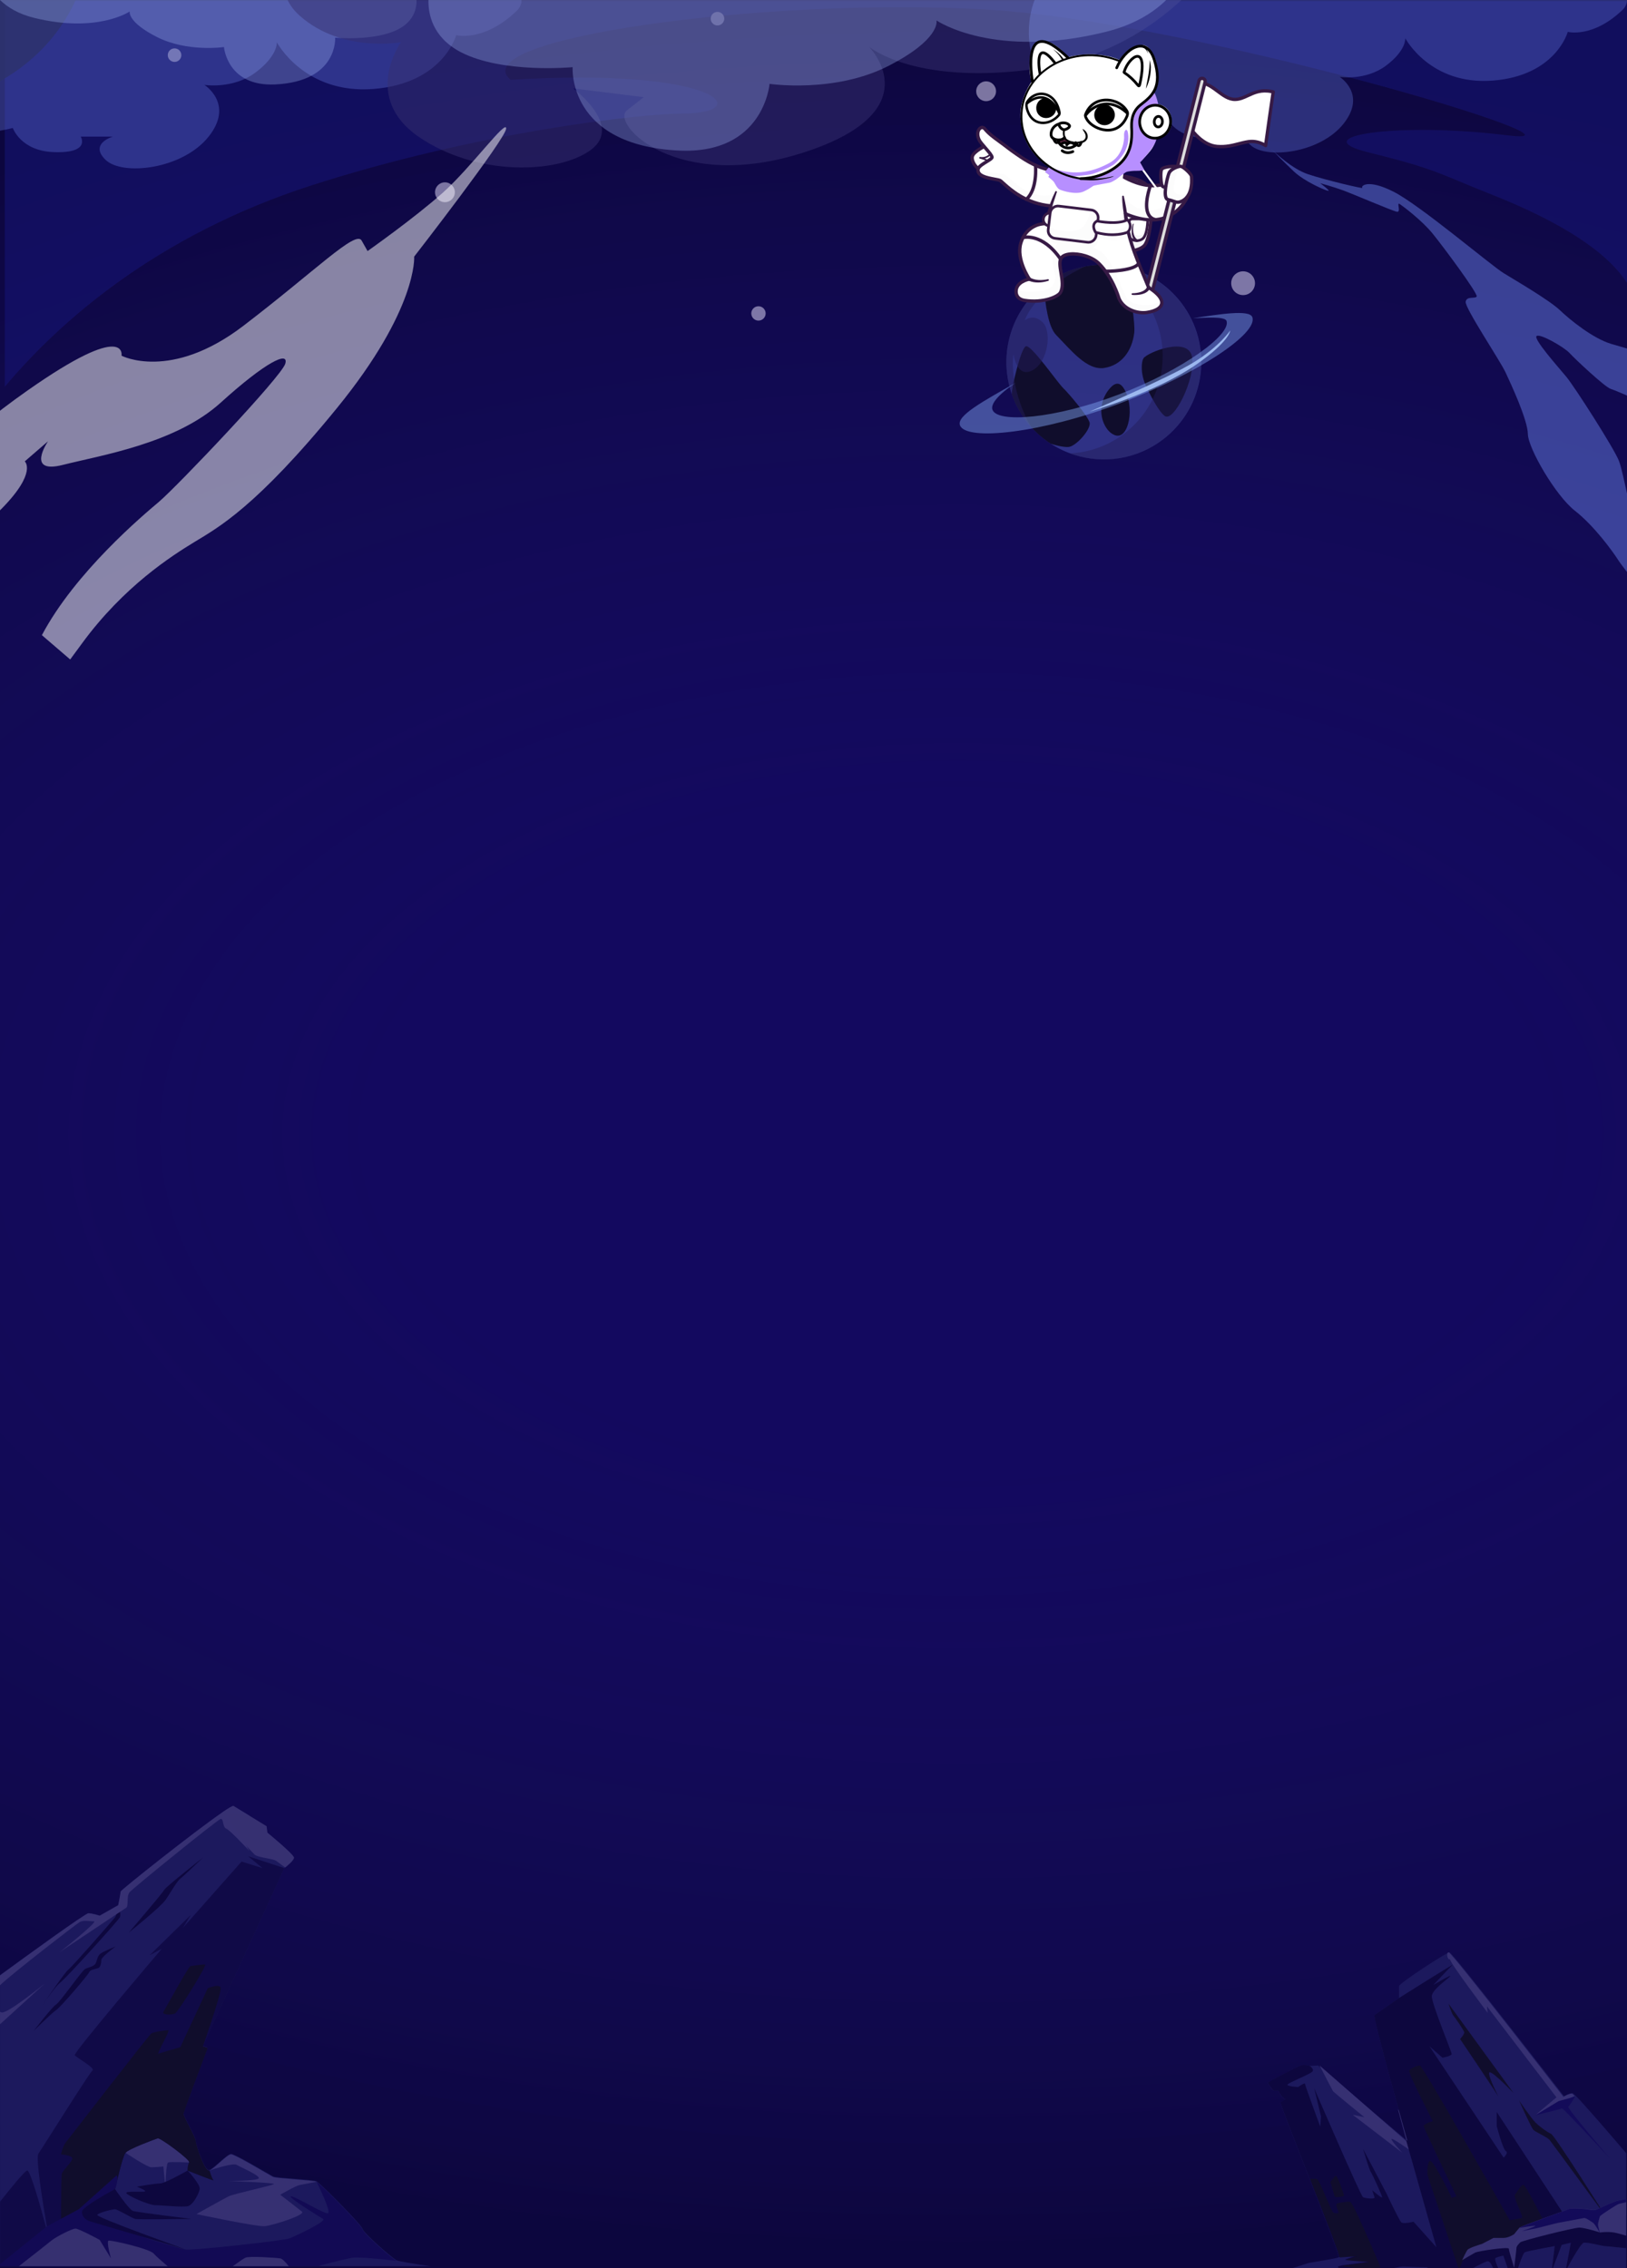 <svg width="340" height="474" viewBox="0 0 340 474" fill="none" xmlns="http://www.w3.org/2000/svg">
	<g clip-path="url(#clip0_269_34885)">
		<path d="M-203.363 7.441C-203.363 3.332 -200.032 0 -195.922 0H595.814C599.924 0 603.255 3.332 603.255 7.441V466.559C603.255 470.668 599.924 474 595.814 474H-195.922C-200.032 474 -203.363 470.668 -203.363 466.559V7.441Z" fill="#13095F" />
		<path opacity="0.35" d="M-203.363 7.441C-203.363 3.332 -200.032 0 -195.922 0H595.814C599.924 0 603.255 3.332 603.255 7.441V466.559C603.255 470.668 599.924 474 595.814 474H-195.922C-200.032 474 -203.363 470.668 -203.363 466.559V7.441Z" fill="url(#paint0_radial_269_34885)" />
		<g opacity="0.5">
			<path d="M341 0.207V60.837C337.079 53.058 326.113 46.331 311.36 40.512C301.067 36.452 300.225 35.337 286.111 31.886C271.996 28.436 292.227 25.456 314.967 28.279C337.707 31.102 250.036 4.378 205.188 1.932C159.898 -0.544 96.507 8.049 106.701 16.674C150.769 14.008 157.827 23.731 142.614 23.731C133.989 23.731 99.644 27.626 65.22 38.698C32.71 49.154 12.42 67.242 1 80.816V0.207H341Z" fill="#16167C" />
			<path d="M92.978 38.105C94.122 38.105 95.05 39.033 95.05 40.178C95.05 41.322 94.122 42.25 92.978 42.25C91.834 42.25 90.906 41.322 90.906 40.178C90.906 39.033 91.834 38.105 92.978 38.105Z" fill="#EAE3FF" />
			<path d="M206.072 17C207.216 17 208.144 17.928 208.144 19.072C208.144 20.217 207.216 21.144 206.072 21.144C204.928 21.144 204 20.217 204 19.072C204 17.928 204.928 17 206.072 17Z" fill="#EAE3FF" />
			<path d="M158.5 64C159.328 64 160 64.671 160 65.5C160 66.328 159.328 67 158.5 67C157.672 67 157 66.328 157 65.5C157 64.671 157.672 64 158.5 64Z" fill="#EAE3FF" />
			<path d="M259.775 56.699C261.148 56.699 262.261 57.812 262.261 59.185C262.261 60.559 261.148 61.672 259.775 61.672C258.402 61.672 257.289 60.559 257.289 59.185C257.289 57.812 258.402 56.699 259.775 56.699Z" fill="#EAE3FF" />
			<path d="M149.936 2.487C150.718 2.487 151.352 3.121 151.352 3.903C151.352 4.685 150.718 5.319 149.936 5.319C149.154 5.319 148.52 4.685 148.52 3.903C148.52 3.121 149.154 2.487 149.936 2.487Z" fill="#EAE3FF" />
			<path d="M36.477 10.108C37.259 10.108 37.893 10.743 37.893 11.525C37.893 12.307 37.259 12.941 36.477 12.941C35.695 12.941 35.06 12.307 35.06 11.525C35.06 10.743 35.695 10.108 36.477 10.108Z" fill="#EAE3FF" />
		</g>
		<path d="M-9.306 20.951C-34.011 28.681 -53.888 21.19 -54.508 20.965C-54.212 21.514 -48.117 33.003 -70.302 40.071C-92.558 47.167 -87.674 32.834 -87.477 32.243L-102.145 38.945C-102.145 38.945 -85.858 73.595 -124.725 90.322C-163.606 107.049 -194.717 78.368 -194.717 78.368L-241.988 61.641C-241.988 61.641 -269.115 70.596 -296.523 61.641C-323.932 52.673 -313.726 38.945 -313.726 38.945C-313.726 38.945 -351.157 43.718 -374.934 16.248C-380.353 9.983 -382.62 4.59 -382.93 0H15.822C12.753 6.744 5.898 16.192 -9.306 20.951Z" fill="#100D2C" fill-opacity="0.8" />
		<path opacity="0.35" d="M-23.929 21.306C-15.408 31.782 2.673 26.74 2.673 26.74C2.673 26.74 4.303 31.486 11.087 31.782C19.081 32.126 16.869 28.547 16.869 28.547H23.587C23.587 28.547 18.541 30.028 22.075 33.417C25.604 36.812 38.163 35.39 43.601 28.547C49.039 21.703 42.706 17.74 42.706 17.74C42.706 17.74 48.665 18.688 53.385 15.156C58.106 11.631 57.851 8.828 57.851 8.828C57.851 8.828 63.591 19.754 78.107 18.587C92.624 17.42 95.334 7.353 95.334 7.353C95.334 7.353 101.068 8.858 107.929 2.317C108.664 1.612 108.996 0.835 108.996 0H-27.659C-29.319 4.112 -30.636 13.059 -23.929 21.306Z" fill="#657AE0" />
		<path opacity="0.33" d="M83.232 6.114C78.311 8.657 70.038 7.874 70.038 7.874C70.038 7.874 70.678 17.02 57.503 17.648C47.465 18.128 46.802 9.83 46.802 9.83C46.802 9.83 39.09 10.966 32.728 7.702C26.768 4.657 27.074 2.561 27.106 2.398C26.953 2.496 20.275 6.938 7.225 3.758C3.842 2.938 1.552 1.509 0 0H87.046C87.088 1.579 86.615 4.363 83.232 6.114Z" fill="#9FB5F4" />
		<path opacity="0.5" d="M181.597 9.768C182.357 10.549 194.076 23.323 168.185 31.788C141.449 40.525 127.495 25.819 131.01 23.062C134.526 20.306 134.526 20.306 134.526 20.306L119.769 18.471C119.769 18.471 130.37 26.286 123.447 31.343C116.535 36.4 99.489 36.856 87.498 28.586C75.497 20.317 83.798 8.823 83.798 8.823C83.798 8.823 71.483 11.124 62.661 3.31C61.435 2.225 60.621 1.107 60.111 0H246.887C240.908 5.568 231.034 12.307 216.819 14.348C192.166 17.875 182.27 10.31 181.597 9.768Z" fill="#363071" />
		<path opacity="0.35" d="M219.594 19.3C227.312 28.789 243.69 24.221 243.69 24.221C243.69 24.221 245.167 28.52 251.312 28.789C258.553 29.1 256.549 25.858 256.549 25.858H262.635C262.635 25.858 258.064 27.2 261.265 30.27C264.461 33.345 275.838 32.057 280.764 25.858C285.689 19.66 279.953 16.069 279.953 16.069C279.953 16.069 285.351 16.928 289.627 13.729C293.902 10.536 293.671 7.997 293.671 7.997C293.671 7.997 298.871 17.894 312.02 16.836C325.169 15.779 327.624 6.66 327.624 6.66C327.624 6.66 332.818 8.024 339.033 2.099C339.699 1.46 340 0.757 340 0H216.215C214.711 3.725 213.518 11.829 219.594 19.3Z" fill="#657AE0" />
		<path opacity="0.33" d="M96.296 10.9C105.013 15.432 119.664 14.037 119.664 14.037C119.664 14.037 118.532 30.341 141.867 31.462C159.645 32.317 160.819 17.524 160.819 17.524C160.819 17.524 174.476 19.55 185.746 13.73C196.301 8.301 195.759 4.566 195.702 4.275C195.973 4.449 207.8 12.369 230.914 6.699C236.905 5.238 240.96 2.69 243.71 0H89.541C89.468 2.814 90.305 7.778 96.296 10.9Z" fill="#9FB5F4" />
		<g style="mix-blend-mode:color" opacity="0.5">
			<path d="M40.664 113.247C45.474 110.316 53.483 106.042 70.405 85.289C87.328 64.545 86.552 53.628 86.552 53.628C86.552 53.628 105.648 29.053 105.771 26.882C105.894 24.711 98.445 35.01 92.499 40.306C86.554 45.602 76.812 52.467 76.812 52.467C76.812 52.467 76.812 52.467 75.567 50.264C74.322 48.06 66.028 56.491 50.837 68.105C35.635 79.711 25.394 74.334 25.394 74.334C25.394 74.334 26.798 66.807 5.665 81.666C-8.321 91.494 -17.342 101.087 -21.853 106.453L-12.172 114.769C-9.105 113.493 -4.15 110.909 0.444 106.202C7.804 98.675 5.176 96.417 5.176 96.417L10.035 92.215C10.035 92.215 5.269 99.149 13.108 97.158C20.95 95.162 36.657 92.723 46.115 84.15C55.57 75.582 60.42 73.292 59.613 76.01C58.806 78.728 36.98 101.689 33.18 104.899C29.893 107.674 15.72 119.565 8.754 132.734L14.667 137.814C15.413 136.802 16.232 135.676 17.171 134.41C25.871 122.542 35.854 116.17 40.664 113.247Z" fill="white" />
		</g>
		<path opacity="0.5" d="M352.761 97.69C349.7 93.597 352.593 90.932 352.593 90.932C352.593 90.932 351.108 88.228 349.593 87.21C348.078 86.191 337.802 81.61 336.615 81.275C335.427 80.941 329.071 74.968 327.99 73.771C326.905 72.579 321.821 69.625 321.103 70.226C320.385 70.826 325.586 76.648 327.32 78.744C329.056 80.837 337.26 93.638 338.305 96.291C339.352 98.942 341.01 109.33 342.359 111.998C343.179 113.617 347.622 118.905 350.983 122.805L347.144 128.517C343.835 124.418 339.077 118.471 338.247 117.165C336.953 115.129 333.114 109.861 329.096 106.719C325.079 103.581 319.327 93.672 319.284 90.7C319.239 87.724 315.764 80.275 314.605 77.793C313.446 75.308 306.072 64.309 306.286 63.056C306.498 61.805 308.23 62.502 308.587 61.97C308.945 61.437 301.61 51.547 299.367 48.8C297.127 46.054 293.265 43.148 292.511 42.641C291.754 42.133 292.876 44.436 291.903 44.249C290.93 44.058 282.636 40.5 280.62 39.764C278.601 39.027 275.874 38.282 275.874 38.282C275.874 38.282 278.134 39.953 277.557 39.876C276.983 39.8 272.68 37.99 270.377 35.822C268.39 33.954 266.269 31.763 265.72 31.193C266.463 31.919 270.001 35.282 273.301 36.395C277.011 37.652 285.123 39.539 284.706 39.258C284.288 38.977 285.641 37.25 291.201 40.057C296.759 42.867 311.556 55.447 314.226 57.084C316.894 58.721 323.783 62.735 325.986 64.832C328.187 66.932 332.876 70.704 336.661 71.855C340.444 73.004 344.662 73.98 347.979 76.052C351.297 78.129 362.377 87.124 366.677 93.114C367.592 94.388 368.312 95.391 368.879 96.18L362.666 105.424L360.554 102.928C360.551 102.926 355.824 101.78 352.761 97.69Z" fill="#657AE0" />
		<path d="M75.755 465.761C75.597 464.96 67.632 456.973 66.304 455.938L66.157 455.835C65.483 455.498 57.736 455.161 57.058 454.824C56.384 454.487 49.14 450.113 48.296 450.113C47.467 450.113 44.838 453.047 43.796 453.46C43.768 453.472 43.752 453.476 43.752 453.476C42.733 453.813 40.878 447.924 40.878 447.25C40.878 446.576 38.348 442.202 38.348 441.694C38.348 441.191 43.403 427.898 43.403 427.898L42.392 427.561L59.409 390.377C59.409 390.377 59.48 390.325 59.595 390.234C60.095 389.842 61.431 388.739 61.431 388.188C61.431 387.514 55.872 382.969 55.872 382.969L55.702 381.625C55.702 381.625 53.898 380.523 52.122 379.44C50.639 378.536 49.18 377.648 48.799 377.418C48.648 377.327 47.776 377.842 46.444 378.75C40.457 382.866 25.217 394.985 25.217 395.262C25.217 395.6 24.709 398.122 24.709 398.122L20.836 400.311C20.836 400.311 19.321 399.807 18.477 399.807C17.83 399.807 5.603 408.678 0.005 412.762V473.593H90.001C86.274 473.057 83.249 472.562 82.833 472.324C81.655 471.653 75.926 466.601 75.755 465.761Z" fill="#1C195D" />
		<path d="M30.941 441.964L26.223 449.883C26.223 449.883 30.774 452.917 31.615 452.917C32.455 452.917 34.14 452.746 34.14 452.746L34.56 457.295C34.56 457.295 34.644 452.072 35.151 451.902C35.655 451.735 39.532 451.902 39.532 451.902L36.836 443.138L30.941 441.964Z" fill="#363072" />
		<path d="M12.747 467.069C13.041 466.705 15.15 464.956 17.473 463.052C17.874 462.723 18.282 462.39 18.687 462.057C21.363 459.856 23.948 457.715 24.035 457.469C24.202 456.961 25.55 450.728 26.224 449.887C26.898 449.046 32.46 447.02 32.964 446.853C33.471 446.683 39.87 451.402 39.537 451.905C39.2 452.409 39.2 453.591 39.2 453.591C39.2 453.591 45.096 455.95 44.592 455.613C44.422 455.498 44.109 454.661 43.76 453.587C42.741 453.924 40.885 448.027 40.885 447.353C40.885 446.679 38.356 442.301 38.356 441.789C38.356 441.322 42.666 429.937 43.328 428.196C43.359 428.109 43.379 428.049 43.395 428.009C43.407 427.982 43.411 427.97 43.411 427.97L42.4 427.633C42.4 427.633 42.404 427.621 42.412 427.601L59.417 390.393L51.836 387.906L54.869 390.393L50.476 389.029L38.237 402.864L39.874 400.168L31.287 408.59L33.808 407.246C33.527 407.575 15.289 428.985 15.618 429.485C15.955 429.988 19.999 432.181 19.325 432.685C18.651 433.192 8.882 448.864 8.037 450.042C7.399 450.938 8.985 460.618 9.79 465.269C10.016 466.57 10.178 467.478 10.218 467.688C10.162 467.482 9.936 466.617 9.611 465.412C8.525 461.363 6.305 453.456 5.682 453.583C5.163 453.686 2.205 457.318 0.017 460.086V473.585H14.147C12.977 472.375 11.816 471.178 11.582 470.94C11.062 470.44 12.073 467.91 12.747 467.069Z" fill="#100A47" />
		<path d="M46.105 415.34C45.769 414.495 43.41 415.506 43.41 415.506L37.68 427.811C37.68 427.811 33.636 428.989 33.133 429.155C32.625 429.326 35.658 424.27 35.155 424.27C34.651 424.27 32.122 424.607 31.618 424.944C31.111 425.281 14.431 446.849 13.761 447.694C13.087 448.535 12.75 450.224 12.75 450.224C12.75 450.224 15.109 450.391 15.109 451.065C15.109 451.739 13.087 453.595 12.916 454.265C12.75 454.939 12.75 467.073 12.75 467.073C13.043 466.709 15.153 464.96 17.476 463.056C17.876 462.727 18.285 462.394 18.689 462.061C21.365 459.86 23.95 457.719 24.038 457.473C24.204 456.965 25.552 450.732 26.226 449.891C26.9 449.05 32.463 447.024 32.966 446.857C33.474 446.687 39.873 451.406 39.54 451.909C39.203 452.413 39.203 453.595 39.203 453.595C39.203 453.595 45.099 455.954 44.595 455.617C44.424 455.502 44.111 454.665 43.762 453.591C42.743 453.928 40.888 448.031 40.888 447.357C40.888 446.683 38.358 442.305 38.358 441.793C38.358 441.326 42.668 429.941 43.33 428.2C43.362 428.113 43.382 428.053 43.398 428.013C43.41 427.986 43.413 427.974 43.413 427.974L42.402 427.637C42.402 427.637 42.406 427.625 42.414 427.605C42.636 426.963 46.431 416.157 46.105 415.34Z" fill="#100D2C" />
		<path d="M34.312 394.949C33.975 395.623 26.898 403.879 26.898 403.879C26.898 403.879 33.639 398.486 34.65 396.972C35.661 395.457 37.009 393.097 37.683 392.59C38.357 392.086 42.401 388.208 42.401 388.208C42.401 388.208 34.65 394.275 34.312 394.949Z" fill="#0D073E" />
		<path d="M19.992 410.284C19.655 410.958 18.478 411.124 17.804 411.461C17.13 411.799 12.582 418.369 11.738 418.877C10.893 419.385 7.02 424.437 7.02 424.437C7.02 424.437 10.727 420.729 11.738 420.055C12.749 419.381 18.478 412.639 18.644 412.136C18.811 411.632 19.992 411.461 20.496 411.295C20.999 411.128 21.17 410.284 21.17 409.61C21.17 408.935 24.203 406.747 24.203 406.747C24.203 406.747 21.677 407.758 21.003 408.261C20.329 408.769 20.329 409.61 19.992 410.284Z" fill="#0D073E" />
		<path d="M24.034 400.679C23.53 401.354 15.272 410.791 14.261 411.632C13.519 412.251 10.431 416.751 8.829 419.119C9.967 417.457 11.791 414.888 12.576 414.329C13.753 413.488 24.704 401.354 25.041 400.679C25.378 400.005 24.704 398.149 24.704 398.149C24.704 398.149 24.538 400.005 24.034 400.679Z" fill="#0D073E" />
		<path d="M55.876 382.985L55.705 381.641C55.705 381.641 49.639 377.933 48.798 377.43C48.648 377.338 47.776 377.854 46.443 378.766C46.737 379.738 47.038 380.745 47.113 381.137C47.28 381.982 48.798 382.993 49.639 383.838C50.48 384.679 52.505 386.871 53.179 387.542C53.849 388.216 57.053 388.386 57.727 388.89C58.001 389.096 58.774 389.659 59.594 390.262C60.094 389.869 61.43 388.763 61.43 388.216C61.434 387.534 55.876 382.985 55.876 382.985Z" fill="#363071" />
		<path d="M33.47 456.287C32.459 456.287 28.585 456.961 28.585 456.961C28.585 456.961 30.774 457.802 30.27 457.973C29.767 458.139 26.226 457.806 26.397 458.31C26.563 458.813 31.115 460.836 32.463 460.836C33.811 460.836 38.358 461.339 39.369 461.006C40.38 460.669 41.558 458.48 41.728 457.469C41.895 456.458 39.203 453.595 39.203 453.595C39.203 453.595 34.481 456.287 33.47 456.287Z" fill="#0D073E" />
		<path d="M82.833 472.463C81.655 471.792 75.926 466.732 75.755 465.892C75.597 465.087 67.632 457.092 66.304 456.053L66.157 455.95C66.157 455.95 69.356 462.355 68.516 462.521C67.675 462.692 61.439 458.813 60.769 458.984C60.095 459.15 66.664 463.195 67.505 463.699C68.349 464.206 61.776 467.24 60.598 467.744C59.421 468.247 40.719 470.274 38.867 470.103C37.04 469.937 17.85 463.707 17.482 463.052C17.47 463.041 17.466 463.033 17.47 463.025C17.509 462.914 17.981 462.549 18.695 462.053C21.173 460.316 24.043 457.465 24.043 457.465C24.043 457.465 24.888 455.443 24.38 454.598L16.463 461.676L9.778 465.277L9.6 465.42L0.005 473.16V473.589H66.339C69.61 472.72 72.992 471.868 73.9 471.788C75.755 471.618 82.833 472.463 82.833 472.463Z" fill="#120A54" />
		<path d="M66.151 455.95C65.477 455.613 57.73 455.276 57.052 454.939C56.378 454.602 49.134 450.224 48.29 450.224C47.461 450.224 44.832 453.162 43.79 453.575C44.265 453.412 48.67 451.933 49.467 452.409C50.308 452.917 54.689 454.772 54.015 455.276C53.341 455.78 47.612 455.78 47.612 455.78C47.612 455.78 57.888 456.117 57.214 456.454C56.54 456.791 48.793 458.476 47.778 458.984C46.771 459.487 41.042 462.691 41.042 462.691C41.042 462.691 53.678 465.388 55.359 465.217C57.044 465.051 63.95 462.858 63.11 462.184C62.269 461.51 58.562 458.647 58.562 458.647C58.562 458.647 61.762 456.791 62.602 456.624C63.459 456.454 66.151 455.95 66.151 455.95Z" fill="#363072" />
		<path d="M32.12 470.944C31.279 469.936 23.187 468.081 22.684 468.247C22.192 468.414 23.14 471.78 23.183 471.947L20.828 468.081C20.828 468.081 16.451 465.721 15.777 465.721C15.103 465.721 11.733 467.406 10.726 468.247C10.088 468.779 6.504 471.586 3.942 473.589H35.03C33.734 472.482 32.481 471.384 32.12 470.944Z" fill="#363070" />
		<path d="M58.571 471.955C57.394 471.788 52.168 471.451 51.328 471.788C50.963 471.931 49.825 472.728 48.644 473.589H60.347C59.669 472.72 58.999 472.018 58.571 471.955Z" fill="#363070" />
		<path d="M0.447 420.562C0.276 420.562 0.13 420.507 0.007 420.412V423.021L9.356 414.515C8.916 414.868 1.918 420.562 0.447 420.562Z" fill="#363072" />
		<path d="M16.62 401.691C17.461 401.183 18.813 401.52 19.653 401.52C20.482 401.52 13.464 407.246 12.291 408.059C13.516 407.238 25.925 398.966 26.393 398.657C26.897 398.32 26.393 396.294 27.067 395.453C27.737 394.612 45.428 380.289 46.102 380.122C46.776 379.952 46.439 381.808 47.28 382.145C48.12 382.482 52.164 386.864 52.164 386.864C52.164 386.864 49.635 382.648 48.794 381.641C47.954 380.63 47.617 379.282 48.12 379.111C48.461 379 50.685 379.262 52.121 379.452C50.638 378.544 49.179 377.66 48.798 377.426C48.648 377.335 47.775 377.85 46.443 378.762C40.452 382.874 25.212 395.013 25.212 395.29C25.212 395.627 24.704 398.153 24.704 398.153L20.831 400.346C20.831 400.346 19.316 399.843 18.472 399.843C17.826 399.843 5.598 408.725 0 412.818V414.872C2.894 412.132 15.871 402.143 16.62 401.691Z" fill="#363072" />
		<path d="M39.818 410.859C39.117 411.323 34.759 419.512 34.204 420.325C33.649 421.137 35.846 421.094 36.539 420.796C37.233 420.499 43.379 410.562 42.875 410.53C42.372 410.498 39.818 410.859 39.818 410.859Z" fill="#100D2C" />
		<path d="M24.036 457.465C24.036 457.465 17.125 461.173 17.125 462.184C17.125 463.195 17.799 463.869 18.81 464.206C19.821 464.543 38.86 470.103 38.86 470.103C38.86 470.103 19.991 463.362 20.328 462.858C20.666 462.354 23.528 461.68 24.036 461.68C24.539 461.68 27.572 463.532 28.246 463.703C28.92 463.869 39.367 463.703 39.871 463.703C40.374 463.703 28.583 462.354 27.743 462.017C26.898 461.676 24.036 457.465 24.036 457.465Z" fill="#0D073E" />
		<g filter="url(#filter0_d_269_34885)">
			<path d="M329.236 433.926C329.056 433.75 328.913 433.616 328.807 433.533C328.721 433.461 328.665 433.426 328.631 433.426C327.992 433.426 326.871 434.106 326.871 434.106C326.871 434.106 321.352 426.98 315.607 419.661C309.546 411.939 303.234 404 302.907 404C302.268 404 292.365 410.476 292.365 411.043C292.365 411.61 292.365 413.549 292.365 413.549C292.365 413.549 287.733 416.805 287.248 417.107C286.928 417.308 290.112 429.022 292.255 436.755C293.316 440.579 294.12 443.427 294.12 443.427L293.827 443.178L275.435 427.635C275.431 427.632 273.675 427.744 273.675 427.744C273.585 427.715 272.679 427.415 271.915 427.632C271.118 427.859 265.366 430.926 265.046 431.154C264.727 431.381 266.163 432.972 266.163 432.972H267.118L267.757 433.993L268.554 434.787C268.554 434.787 267.757 435.127 267.599 435.469C267.438 435.809 280.221 467.511 279.743 467.738C279.262 467.965 274.307 468.759 273.671 468.872C273.032 468.987 269.039 470.465 268.077 470.465H281.179C280.54 470.465 278.939 469.669 279.901 469.556C279.901 469.556 279.909 469.556 279.92 469.554C279.931 469.554 279.95 469.551 279.969 469.548C281.382 469.449 293.481 469.556 293.481 469.556C293.481 469.556 293.169 469.612 292.68 469.701C290.861 470.043 286.62 470.877 287.248 471.145C287.624 471.305 292.214 471.57 296.831 471.765C301.982 471.984 307.17 472.12 306.58 471.939C305.463 471.599 305.463 471.599 305.463 471.599C305.463 471.599 316.874 471.765 324.239 471.891C328.172 471.957 330.951 472.014 330.229 472.024C329.721 472.032 328.98 472.104 328.157 472.209C328.157 472.209 328.142 472.211 328.119 472.214C325.578 472.538 322.314 473.179 323.036 473.233C323.593 473.276 330.951 473.674 337.015 474.006C338 474.059 338.951 474.11 339.831 474.158V445.967C336.459 442.004 331.063 435.731 329.236 433.926Z" fill="#1C195D" />
			<path d="M290.852 442.983C291.317 442.895 297.029 447.065 297.029 447.065L296.447 440.522L292.147 436.819C293.179 440.662 293.963 443.524 293.963 443.524L293.677 443.274L275.771 427.656C275.851 427.817 278.49 432.917 278.603 433.068C278.72 433.221 285.114 438.445 285.114 438.445L282.684 437.948L293.059 445.886C292.916 445.735 290.394 443.064 290.852 442.983Z" fill="#363072" />
			<path d="M312.777 440.316C312.777 440.316 314.051 445.194 314.693 445.533C315.332 445.872 314.216 446.897 314.216 446.897L298.727 423.636L301.443 426.02C301.443 426.02 303.359 425.678 303.359 425.227C303.359 424.773 299.05 414.445 299.211 413.086C299.369 411.724 302.562 409.569 303.04 409.001C303.509 408.448 299.696 410.715 299.534 410.814C299.636 410.704 302.893 407.222 303.52 406.659C304.159 406.093 292.348 413.545 292.348 413.545C292.348 413.545 287.719 416.797 287.234 417.099C286.757 417.398 294.102 443.381 294.102 443.381L293.809 443.133L300.166 465.618L295.379 460.285C295.379 460.285 293.302 460.851 292.825 460.397C292.348 459.946 289.951 454.841 289.793 454.497C289.635 454.163 284.992 445.359 284.845 445.087C284.905 445.295 286.122 449.405 286.438 449.845C286.757 450.299 288.835 454.838 288.835 455.177C288.835 455.517 286.757 453.701 286.757 453.701C286.757 453.701 287.077 454.721 287.234 455.177C287.396 455.631 285.318 455.404 284.841 455.177C284.36 454.95 274.623 432.372 274.623 432.372L276.058 438.273L275.9 440.428C275.9 440.428 272.707 431.803 272.707 431.464C272.707 431.125 271.271 432.145 271.271 432.145C271.271 432.145 269.194 432.03 269.036 431.691C268.875 431.352 273.984 429.422 274.303 428.856C274.623 428.29 273.668 427.721 273.668 427.721C273.578 427.691 272.673 427.392 271.91 427.609C271.114 427.836 265.366 430.898 265.046 431.125C264.727 431.352 266.162 432.941 266.162 432.941H267.116L267.755 433.961L268.552 434.754C268.552 434.754 267.755 435.093 267.597 435.435C267.518 435.6 270.565 443.333 273.623 451.178C276.787 459.297 279.972 467.543 279.728 467.657L283.237 467.431L281.002 468.224C281.002 468.224 284.514 468.563 285.788 468.563C286.859 468.563 282.005 469.198 280.393 469.406C280.19 469.433 280.04 469.452 279.957 469.462C279.927 469.465 279.912 469.468 279.901 469.468C279.89 469.47 279.882 469.47 279.882 469.47L280.641 469.569L284.195 470.037L288.298 469.799L292.021 469.583C292.021 469.583 292.261 469.596 292.656 469.615C293.892 469.679 296.63 469.81 298.088 469.81C300.004 469.81 292.498 470.83 292.498 470.83C292.498 470.83 297.284 470.717 298.088 470.944C298.471 471.054 297.705 471.377 296.807 471.676C301.954 471.895 307.138 472.031 306.549 471.85C305.433 471.51 305.433 471.51 305.433 471.51C305.433 471.51 316.835 471.676 324.195 471.801C327.114 471.257 331.205 470.637 334.729 470.83L312.777 437.36V440.316Z" fill="#0D073E" />
			<path d="M318.343 452.577C317.707 452.692 317.071 454.056 316.595 454.626C316.12 455.194 318.504 459.406 318.025 459.519C317.55 459.634 315.48 459.974 315.48 459.974C315.48 459.974 297.355 427.656 296.719 427.656C296.083 427.656 294.81 428.223 294.492 428.679C294.174 429.134 299.42 439.262 299.42 439.262C299.42 439.262 297.512 439.83 297.512 440.285C297.512 440.74 304.348 454.966 304.348 454.966L303.394 455.306C303.394 455.306 299.42 447.114 298.784 447.569C298.148 448.025 298.309 450.529 298.309 450.529L305.145 471.125L325.658 466.46C325.654 466.46 318.979 452.462 318.343 452.577Z" fill="#100D2C" />
			<path d="M282.164 456.127C281.523 456.016 279.919 456.353 279.436 456.464C278.957 456.579 279.757 458.384 279.757 458.384C279.757 458.384 279.115 458.721 278.636 458.384C278.157 458.047 275.749 451.614 275.27 451.388C275.025 451.274 274.372 451.306 273.787 451.361C276.964 459.435 280.164 467.634 279.919 467.748L283.444 467.523L281.198 468.311C281.198 468.311 284.727 468.648 286.006 468.648C287.081 468.648 282.206 469.28 280.587 469.487L280.836 469.649L284.406 470.114L288.527 469.878C287.949 468.508 282.772 456.233 282.164 456.127Z" fill="#100D2C" />
			<path d="M324.124 441.915C323.33 441.573 321.895 440.541 320.94 439.626C319.985 438.71 317.438 434.934 317.438 434.934C317.438 434.934 319.985 440.657 320.46 441.115C320.936 441.573 323.326 442.602 323.802 443.175C324.277 443.746 335.578 459.196 335.578 459.196C335.578 459.196 324.918 442.259 324.124 441.915Z" fill="#100D2C" />
			<path d="M339.65 458.792L326.389 459.601L315.37 464.574L309.297 465.729L305.624 468.505L304.823 470.588L304.188 469.78L303.549 471.631L305.466 471.862C305.466 471.862 306.324 471.876 307.718 471.895C314.133 471.99 331.939 472.268 330.232 472.292C329.724 472.3 328.984 472.374 328.16 472.48L329.269 472.439L332.544 472.614L330.867 471.977C330.867 471.977 339.011 472.094 338.375 472.325C337.736 472.556 335.657 472.728 335.657 472.728L339.831 473.147V459.013L339.65 458.792Z" fill="#0D073E" />
			<path d="M337.888 455.935C337.089 456.162 334.047 457.528 333.564 457.756C333.086 457.983 331.642 457.641 331.642 457.641C331.642 457.641 328.438 457.301 327.797 457.641C327.16 457.983 317.869 461.168 317.548 461.511C317.228 461.853 316.429 462.879 316.429 462.879C316.429 462.879 315.309 463.675 314.186 463.675C313.063 463.675 312.101 463.675 312.101 463.675L309.697 464.928C309.697 464.928 306.975 465.723 306.655 466.181C306.334 466.634 305.535 468.343 305.535 468.343C305.535 468.343 307.616 467.089 308.257 466.749C308.897 466.409 315.305 465.466 315.305 465.922C315.305 466.377 316.417 469.912 316.417 469.912C316.417 469.912 316.907 466.066 316.907 465.726C316.907 465.386 317.386 464.931 317.706 464.588C318.027 464.248 328.917 461.516 330.044 461.516C331.163 461.516 334.367 462.539 334.367 462.539C334.367 462.539 335.807 462.314 337.251 462.539C337.861 462.635 338.871 462.914 339.833 463.206V455.557C338.913 455.712 338.148 455.86 337.888 455.935Z" fill="#363071" />
			<path d="M335.321 465.373C334.842 465.373 331.793 464.548 330.993 464.667C330.194 464.783 327.149 470.662 327.149 470.662L328.269 464.667L326.341 465.137L324.258 470.662L324.896 465.373C324.896 465.373 319.123 466.429 318.644 466.665C318.164 466.9 316.878 471.017 316.878 471.017H315.44L314.161 467.373C314.161 467.373 313.036 467.608 312.557 467.843C312.078 468.078 313.519 470.898 313.519 470.898L312.399 471.017C312.399 471.017 311.595 468.314 310.795 468.549C309.995 468.781 306.95 470.43 306.95 470.43L307.603 471.874C314.04 471.971 331.91 472.253 330.197 472.278C329.688 472.287 328.945 472.361 328.118 472.469L329.231 472.428L332.518 472.605L330.835 471.957C330.835 471.957 339.008 472.076 338.37 472.311C337.729 472.547 335.642 472.721 335.642 472.721L339.83 473.147V465.818C337.687 465.591 335.555 465.373 335.321 465.373Z" fill="#1C195D" />
			<path d="M328.455 433.507C327.816 433.507 326.697 434.188 326.697 434.188C326.697 434.188 321.18 427.042 315.437 419.704C309.379 411.961 303.07 404 302.743 404C302.104 404 302.514 405.732 303.021 405.434C302.814 405.963 310.89 416.645 310.89 416.645L310.729 415.277L325.261 434.303C325.261 434.303 321.27 437.607 320.95 437.95C320.695 438.221 326.648 435.228 329.06 434.008C328.88 433.831 328.737 433.697 328.632 433.614C328.546 433.542 328.489 433.507 328.455 433.507Z" fill="#363072" />
			<path d="M337.876 455.942C337.073 456.173 334.016 457.557 333.531 457.787C333.05 458.018 331.6 457.671 331.6 457.671C331.6 457.671 328.38 457.326 327.736 457.671C327.096 458.018 317.759 461.244 317.438 461.592C317.438 461.592 321.138 460.959 320.816 461.19C320.506 461.412 318.15 462.229 318.006 462.283C318.146 462.254 320.437 461.765 321.058 461.654C321.702 461.537 324.839 460.674 325.744 460.498C326.649 460.324 330.475 459.638 330.956 459.524C331.44 459.407 332.482 460.27 332.887 460.498C333.289 460.729 334.338 462.633 334.338 462.633C334.338 462.633 333.933 461.193 333.933 460.905C333.933 460.617 334.255 459.231 334.418 459.06C334.577 458.886 337.717 456.754 338.277 456.58C338.485 456.515 339.118 456.371 339.83 456.216V455.557C338.906 455.717 338.137 455.866 337.876 455.942Z" fill="#130B59" />
			<path d="M311.32 429.063C312.151 429.063 316.305 433.416 316.305 433.416L302.699 414.716C302.699 414.716 303.373 416.835 303.73 417.236C304.088 417.638 305.904 420.272 305.986 420.684C306.064 421.097 305.119 422.11 305.119 422.11C305.119 422.11 312.184 432.581 313.126 434.125C312.616 433.15 310.621 429.063 311.32 429.063Z" fill="#100D2C" />
			<path d="M327.728 436.251C328.082 435.996 329.153 434.125 329.153 434.125L325.69 435.095L320.84 438.032C320.84 438.032 326.198 436.762 326.402 436.592C326.607 436.422 336.43 447.065 336.43 447.065C336.43 447.065 327.373 436.504 327.728 436.251Z" fill="#130B59" />
			<path d="M279.116 450.714C278.713 450.946 278.038 451.986 278.038 451.986C278.038 451.986 278.846 454.994 278.98 455.109C279.116 455.226 280.999 455.109 280.866 454.763C280.733 454.417 279.522 450.483 279.116 450.714Z" fill="#100D2C" />
		</g>
		<path opacity="0.35" d="M228.158 55.456C227.695 55.517 227.239 55.588 226.78 55.676C223.78 56.242 220.88 57.504 218.278 59.498L218.141 59.602C216.294 61.048 214.767 62.729 213.573 64.603C210.998 68.571 209.916 73.297 210.438 77.956C210.601 79.441 210.938 80.931 211.449 82.365C212.14 84.357 213.156 86.27 214.516 88.044C214.829 88.454 215.155 88.838 215.483 89.206C216.71 90.586 218.088 91.759 219.556 92.707C221.104 93.718 222.787 94.502 224.527 95.056C230.64 96.979 237.573 96.015 243.061 91.811C251.98 84.979 253.681 72.198 246.848 63.277C243.868 59.387 239.76 56.872 235.324 55.846C232.961 55.304 230.545 55.159 228.158 55.456Z" fill="#657AE0" />
		<path d="M228.155 55.456C224.675 55.88 221.25 57.204 218.267 59.488L218.131 59.593C218.403 63.685 219.082 68.347 220.711 70.008C223.843 73.209 227.143 77.457 230.765 76.894C234.37 76.33 236.559 73.353 237.024 69.578C237.263 67.709 236.301 61.547 235.296 55.834C232.958 55.305 230.542 55.16 228.155 55.456Z" fill="#100D2C" />
		<path d="M231.625 81.528C230.013 83.644 229.638 86.546 230.885 88.901C231.361 89.805 232.045 90.597 233.014 90.953C235.932 91.997 237.253 84.797 234.779 81.061C233.743 79.487 232.57 80.278 231.625 81.528Z" fill="#100D2C" />
		<path d="M238.951 74.896C238.692 75.326 238.611 76.007 238.598 76.697C238.583 78.132 238.947 79.555 239.572 80.855C240.503 82.818 242.147 86.014 243.409 86.935C245.277 88.304 249.826 79.219 249.123 74.668C248.414 70.107 239.663 73.685 238.951 74.896Z" fill="#100D2C" />
		<path d="M214.346 72.379C213.329 72.988 211.939 79.312 211.939 79.312C211.939 79.312 211.58 80.639 211.43 82.363C212.121 84.355 213.138 86.268 214.497 88.042C215.946 89.934 217.657 91.501 219.546 92.715C221.249 93.282 222.737 93.488 223.379 93.398C224.998 93.148 228.064 89.639 227.691 88.285C227.309 86.938 223.445 82.318 222.217 81.139C220.972 79.958 215.347 71.767 214.346 72.379Z" fill="#100D2C" />
		<path opacity="0.47" d="M229.68 55.326C233.173 56.595 236.35 58.864 238.777 62.033C245.611 70.953 243.909 83.735 234.991 90.567C231.569 93.188 227.577 94.559 223.576 94.747C223.867 94.864 224.178 94.967 224.488 95.069C230.601 96.992 237.535 96.028 243.022 91.825C251.941 84.992 253.642 72.211 246.809 63.29C243.829 59.4 239.722 56.885 235.285 55.859C233.451 55.423 231.565 55.243 229.68 55.326Z" fill="#221C5A" />
		<path opacity="0.5" d="M218.13 59.61C216.283 61.056 214.756 62.736 213.562 64.61C210.987 68.578 209.906 73.305 210.427 77.964C210.59 79.448 210.927 80.938 211.438 82.372C212.129 84.365 213.146 86.278 214.505 88.052C214.818 88.461 215.144 88.846 215.472 89.214C214.692 87.893 213.874 86.199 213.158 84.133C211.095 78.149 211.741 74.328 211.807 74.03C211.849 74.368 212.543 79.05 215.722 77.404C219.02 75.713 219.868 69.309 217.893 67.357C215.916 65.421 214.136 66.955 214.136 66.955C214.136 66.955 215.603 62.227 222.989 57.714C224.333 56.885 225.613 56.214 226.779 55.676C223.779 56.242 220.879 57.504 218.277 59.498L218.13 59.61Z" fill="#221C5A" />
		<path opacity="0.46" d="M249.314 66.497C251.864 66.403 255.942 66.085 256.304 67.046C257.356 69.833 247.322 77.299 233.821 82.434C220.319 87.573 208.462 88.436 207.407 85.651C206.927 84.377 208.78 82.336 212.222 80.008C205.424 83.871 199.853 86.876 200.61 88.882C201.883 92.256 217.746 90.498 234.098 84.275C250.452 78.051 262.972 69.635 261.696 66.263C261.086 64.638 254.729 65.687 249.314 66.497Z" fill="#7FA4F4" />
		<path d="M249.465 75.716C244.032 79.062 227.666 86.025 227.666 86.025C227.666 86.025 241.53 82.127 250.175 76.052C257.059 71.216 257.079 69.067 257.079 69.067C257.079 69.067 254.898 72.37 249.465 75.716Z" fill="#9CB8EF" />
		<path d="M264.489 30.432C264.489 30.432 262.917 29.313 260.919 29.605C258.775 29.917 257.134 30.813 254.387 30.61C250.999 30.358 248.68 26.656 248.68 26.656C248.68 26.656 251.148 20.015 251.148 17.365C251.567 17.41 251.967 17.533 252.353 17.706C254.072 18.478 255.528 20.253 257.303 20.678C257.56 20.74 257.823 20.773 258.095 20.771C258.378 20.77 258.649 20.735 258.914 20.677C260.839 20.255 262.417 18.587 265.416 19.072C265.627 19.106 265.845 19.15 266.072 19.207C266.072 19.207 264.45 30.361 264.489 30.432Z" fill="white" />
		<path d="M255.18 30.988C254.916 30.988 254.643 30.978 254.357 30.957C250.835 30.695 248.479 26.998 248.38 26.841C248.323 26.749 248.311 26.636 248.349 26.535C248.373 26.469 250.796 19.923 250.796 17.365C250.796 17.266 250.838 17.172 250.911 17.106C250.985 17.04 251.083 17.008 251.182 17.018C252.5 17.161 253.608 17.991 254.679 18.795C255.797 19.632 256.853 20.424 258.068 20.424C258.074 20.424 258.081 20.424 258.088 20.424C258.981 20.417 259.788 20.044 260.641 19.648C262.061 18.991 263.67 18.246 266.153 18.869C266.326 18.912 266.439 19.08 266.413 19.257C265.793 23.521 264.867 29.969 264.833 30.422C264.836 30.522 264.795 30.621 264.717 30.692C264.595 30.8 264.415 30.81 264.283 30.715C264.269 30.706 262.794 29.682 260.965 29.95C260.256 30.053 259.611 30.22 258.929 30.397C257.804 30.688 256.646 30.988 255.18 30.988ZM249.064 26.61C249.519 27.269 251.603 30.054 254.409 30.262C256.165 30.392 257.481 30.052 258.754 29.722C259.424 29.549 260.118 29.369 260.865 29.26C262.32 29.047 263.551 29.526 264.199 29.86C264.284 29.161 264.488 27.737 264.917 24.744C265.237 22.51 265.56 20.282 265.678 19.474C263.608 19.043 262.249 19.671 260.934 20.281C260.01 20.709 259.137 21.113 258.093 21.12C258.085 21.12 258.076 21.12 258.068 21.12C256.62 21.12 255.421 20.221 254.261 19.352C253.334 18.657 252.454 17.997 251.477 17.773C251.286 20.418 249.436 25.591 249.064 26.61ZM264.79 30.265C264.791 30.265 264.791 30.265 264.791 30.265C264.791 30.265 264.791 30.265 264.79 30.265ZM264.79 30.264C264.79 30.264 264.79 30.264 264.79 30.265C264.79 30.264 264.79 30.264 264.79 30.264ZM264.789 30.263C264.79 30.263 264.79 30.264 264.79 30.264C264.79 30.264 264.79 30.263 264.789 30.263Z" fill="#371A45" />
		<path d="M232.461 36.506L232.28 38.088L232.187 38.894L230.596 52.793C230.596 52.793 231.55 52.847 232.834 52.818C233.086 52.812 233.35 52.803 233.622 52.79C235.649 52.693 238.119 52.36 239.093 51.361C240.55 49.867 241.1 42.298 239.984 39.241C239.473 37.839 236.606 37.118 234.562 36.776C234.334 36.737 234.116 36.704 233.913 36.675C233.056 36.552 232.461 36.506 232.461 36.506Z" fill="white" />
		<g opacity="0.35">
			<g opacity="0.35">
				<path opacity="0.35" d="M232.28 38.088L232.187 38.894L230.924 49.93L230.596 52.793C230.596 52.793 230.616 52.794 230.654 52.796C230.664 52.796 230.677 52.797 230.691 52.797C230.701 52.798 230.714 52.798 230.726 52.799C230.735 52.8 230.744 52.8 230.753 52.8C230.757 52.8 230.761 52.801 230.765 52.801C230.782 52.801 230.801 52.803 230.821 52.803C230.826 52.803 230.83 52.803 230.835 52.804C230.851 52.804 230.869 52.805 230.887 52.806C230.912 52.807 230.938 52.807 230.965 52.808C230.985 52.809 231.005 52.81 231.026 52.81C231.047 52.811 231.069 52.812 231.091 52.812C231.119 52.813 231.148 52.814 231.179 52.815C231.239 52.816 231.304 52.818 231.372 52.819C231.432 52.821 231.495 52.822 231.561 52.823C231.638 52.824 231.717 52.825 231.8 52.826C232.105 52.828 232.455 52.827 232.834 52.818C232.908 52.816 232.983 52.814 233.059 52.812C233.112 52.811 233.166 52.809 233.22 52.807C233.351 52.802 233.486 52.797 233.622 52.79C235.649 52.693 238.119 52.36 239.092 51.361C240.292 50.131 240.878 44.782 240.423 41.223C240.398 44.3 239.844 47.565 238.939 48.492C238.492 48.95 237.678 49.262 236.727 49.474C236.322 49.565 235.981 49.172 236.115 48.779C236.116 48.776 236.117 48.773 236.119 48.77C236.363 48.05 236.533 47.22 236.584 46.236C236.693 44.127 236.551 41.079 234.388 38.508C234.338 38.447 233.407 38.281 232.28 38.088Z" fill="#371A45" />
			</g>
		</g>
		<path d="M232.089 53.177C231.243 53.177 230.655 53.145 230.575 53.141L230.207 53.119L232.153 36.133L232.487 36.159C233.197 36.213 239.449 36.76 240.311 39.121C240.844 40.58 241.051 43.182 240.851 45.912C240.774 46.964 240.437 50.481 239.342 51.604C238.008 52.973 234.227 53.177 232.089 53.177ZM230.984 52.462C233.043 52.54 237.564 52.429 238.843 51.118C240.198 49.729 240.715 42.257 239.657 39.36C239.09 37.807 234.771 37.077 232.768 36.883L230.984 52.462Z" fill="#371A45" />
		<path d="M239.285 45.744L236.535 45.762C236.289 45.764 236.075 45.931 236.015 46.169C235.795 47.041 235.392 49.081 236.204 49.819C236.879 50.432 238.04 50.445 238.758 49.917C239.56 49.327 239.772 47.313 239.828 46.313C239.845 46.002 239.597 45.741 239.285 45.744Z" fill="white" />
		<g opacity="0.35">
			<g opacity="0.35">
				<path opacity="0.35" d="M236.016 46.169C235.795 47.041 235.392 49.081 236.205 49.819C236.879 50.432 238.04 50.445 238.758 49.917C239.251 49.554 239.521 48.652 239.669 47.779C239.516 48.21 239.298 48.553 239.041 48.771C237.571 50.017 236.649 48.367 236.649 48.367C236.649 48.367 236.444 48.738 236.3 48.75C235.698 48.8 235.949 46.944 236.1 45.987C236.062 46.04 236.032 46.102 236.016 46.169Z" fill="#371A45" />
			</g>
		</g>
		<path d="M237.538 50.573C236.978 50.573 236.421 50.388 236.02 50.023C235.128 49.212 235.468 47.218 235.749 46.102C235.84 45.743 236.162 45.49 236.533 45.488L239.284 45.469C239.286 45.469 239.287 45.469 239.289 45.469C239.511 45.469 239.726 45.561 239.879 45.722C240.034 45.884 240.115 46.105 240.103 46.328C240.024 47.728 239.756 49.524 238.921 50.139C238.526 50.429 238.03 50.573 237.538 50.573ZM239.288 46.018L236.537 46.037C236.416 46.038 236.312 46.12 236.282 46.236C235.86 47.908 235.901 49.172 236.39 49.616C236.951 50.126 237.961 50.163 238.595 49.696C239.097 49.327 239.456 48.056 239.554 46.298C239.558 46.224 239.532 46.154 239.481 46.101C239.43 46.047 239.364 46.02 239.288 46.018Z" fill="#371A45" />
		<path d="M237.394 50.534C237.335 50.495 237.307 50.469 237.268 50.436C237.234 50.405 237.2 50.373 237.169 50.34C237.106 50.274 237.048 50.206 236.996 50.134C236.893 49.991 236.802 49.841 236.735 49.682C236.595 49.368 236.52 49.035 236.495 48.705C236.471 48.374 236.493 48.049 236.53 47.734C236.549 47.575 236.573 47.416 236.606 47.258C236.641 47.099 236.674 46.948 236.746 46.784C236.764 46.743 236.812 46.724 236.854 46.742C236.892 46.759 236.911 46.802 236.899 46.842L236.896 46.852C236.855 46.981 236.832 47.142 236.816 47.291C236.801 47.444 236.793 47.597 236.79 47.752C236.786 48.062 236.798 48.367 236.849 48.659C236.902 48.952 236.998 49.233 237.14 49.479C237.208 49.604 237.294 49.716 237.385 49.818C237.431 49.869 237.48 49.916 237.531 49.959C237.556 49.981 237.581 50 237.607 50.019C237.63 50.035 237.664 50.057 237.672 50.06C237.815 50.114 237.888 50.274 237.834 50.418C237.779 50.561 237.619 50.634 237.476 50.58C237.456 50.572 237.438 50.563 237.421 50.552L237.394 50.534Z" fill="#371A45" />
		<path d="M235.86 38.568C236.201 38.542 236.539 38.526 236.88 38.514C237.22 38.502 237.56 38.496 237.902 38.5C238.244 38.504 238.587 38.514 238.933 38.542C239.279 38.571 239.627 38.609 239.985 38.692C240.172 38.735 240.289 38.923 240.246 39.11C240.202 39.298 240.015 39.415 239.827 39.371C239.818 39.369 239.808 39.366 239.799 39.363L239.797 39.363C239.504 39.268 239.183 39.203 238.861 39.15C238.537 39.096 238.207 39.059 237.876 39.028C237.544 38.996 237.21 38.974 236.876 38.957C236.543 38.941 236.206 38.93 235.874 38.927L235.872 38.927C235.772 38.926 235.693 38.845 235.693 38.746C235.694 38.652 235.768 38.575 235.86 38.568Z" fill="#371A45" />
		<path d="M248.633 39.938C248.633 39.938 245.97 49.261 235.204 44.685C234.749 44.492 234.279 44.274 233.794 44.028L233.688 40.498L233.66 39.522L233.56 36.18C233.56 36.18 233.987 36.501 234.712 36.917C235.094 37.139 235.559 37.385 236.087 37.627C237.8 38.409 240.179 39.129 242.563 38.658C243.484 38.477 244.405 38.118 245.29 37.516L248.633 39.938Z" fill="white" />
		<g opacity="0.25">
			<g opacity="0.25">
				<path opacity="0.25" d="M248.632 39.937C248.632 39.937 245.969 49.261 235.204 44.685C234.748 44.492 234.278 44.274 233.793 44.027L233.688 40.498C235.422 41.789 238.441 45.538 242.792 43.356C245.012 42.243 242.839 41.375 242.562 38.658C243.483 38.477 244.404 38.117 245.289 37.516L248.632 39.937Z" fill="#371A45" />
			</g>
		</g>
		<path d="M240.665 46.3C238.571 46.3 236.22 45.645 233.636 44.339C233.464 44.252 233.395 44.043 233.482 43.871C233.569 43.699 233.779 43.631 233.95 43.717C237.871 45.699 241.195 46.121 243.832 44.971C246.716 43.714 247.923 40.891 248.221 40.069L245.28 37.938C243.088 39.332 240.355 39.53 237.357 38.508C235.051 37.722 233.419 36.51 233.35 36.459C233.196 36.343 233.165 36.125 233.28 35.971C233.396 35.818 233.614 35.786 233.768 35.901C233.831 35.949 240.151 40.593 245.093 37.227C245.215 37.145 245.375 37.147 245.494 37.233L248.837 39.656C248.956 39.742 249.008 39.892 248.968 40.033C248.922 40.194 247.798 43.997 244.118 45.607C243.061 46.069 241.908 46.3 240.665 46.3Z" fill="#371A45" />
		<path d="M241.486 46.262C241.461 46.262 241.436 46.259 241.411 46.254C240.648 46.087 240.077 45.666 239.714 45.002C238.542 42.854 240.015 38.837 240.079 38.667C240.146 38.487 240.346 38.395 240.526 38.462C240.707 38.529 240.798 38.73 240.731 38.91C240.717 38.949 239.305 42.8 240.326 44.669C240.591 45.154 240.995 45.45 241.559 45.573C241.747 45.614 241.867 45.8 241.825 45.988C241.79 46.151 241.646 46.262 241.486 46.262Z" fill="#371A45" />
		<path d="M251.839 17.174L246.602 37.933L245.089 43.932L241.153 59.533L240.139 63.552L238.876 63.233L240.187 58.038L243.823 43.625L245.281 37.846L250.576 16.855C250.651 16.56 250.915 16.363 251.207 16.363C251.259 16.363 251.313 16.37 251.367 16.384C251.716 16.471 251.927 16.826 251.839 17.174Z" fill="#DDDDDD" />
		<g opacity="0.26">
			<g opacity="0.26">
				<path opacity="0.26" d="M241.153 59.533L240.139 63.552L238.876 63.234L240.187 58.038C240.372 58.587 240.672 59.139 241.153 59.533Z" fill="#371A45" />
			</g>
		</g>
		<g opacity="0.25">
			<g opacity="0.25">
				<path opacity="0.25" d="M246.599 37.933L245.085 43.933C244.58 43.959 244.162 43.832 243.819 43.625L245.277 37.846L246.599 37.933Z" fill="#371A45" />
			</g>
		</g>
		<path d="M240.393 63.975L238.454 63.486L250.239 16.771C250.374 16.236 250.919 15.911 251.453 16.046C251.712 16.111 251.93 16.273 252.067 16.503C252.204 16.732 252.243 17.001 252.178 17.26L240.393 63.975ZM239.3 62.981L239.888 63.13L251.502 17.089C251.522 17.011 251.51 16.929 251.469 16.86C251.427 16.79 251.361 16.741 251.282 16.721C251.121 16.681 250.955 16.779 250.914 16.941L239.3 62.981Z" fill="#371A45" />
		<path d="M246.642 35.216C246.642 35.262 246.639 35.31 246.632 35.361C246.496 36.546 244.799 38.879 244.799 38.879C244.799 38.879 243.544 39.326 242.984 38.97C242.761 38.828 242.611 37.907 242.581 37.022C242.556 36.298 242.612 35.597 242.775 35.364C243.243 34.693 246.641 34.495 246.642 35.216Z" fill="white" />
		<g opacity="0.25">
			<g opacity="0.25">
				<path opacity="0.25" d="M246.634 35.361C246.497 36.546 244.801 38.879 244.801 38.879C244.801 38.879 243.545 39.326 242.985 38.97C242.762 38.828 242.613 37.908 242.582 37.022C242.826 37.316 243.11 37.519 243.356 37.333C243.884 36.934 243.408 35.719 244.61 35.192C244.991 35.024 245.893 35.182 246.634 35.361Z" fill="#371A45" />
			</g>
		</g>
		<path d="M243.599 39.457C243.309 39.457 243.022 39.407 242.796 39.264C242.6 39.139 242.474 38.873 242.374 38.374C242.213 37.57 242.108 35.71 242.489 35.165C243.011 34.417 245.473 34.27 246.361 34.549C246.907 34.721 246.989 35.041 246.989 35.216C246.991 36.422 245.276 38.815 245.08 39.084L245.017 39.171L244.915 39.207C244.759 39.263 244.172 39.457 243.599 39.457ZM244.799 38.879H244.8H244.799ZM243.192 38.689C243.471 38.838 244.141 38.724 244.581 38.585C245.102 37.853 246.243 36.093 246.291 35.27C246.144 35.177 245.581 35.057 244.671 35.131C243.725 35.207 243.15 35.434 243.06 35.564C242.82 35.913 242.925 38.294 243.192 38.689Z" fill="#371A45" />
		<path d="M248.64 40.145C247.963 41.879 246.607 42.258 246.164 42.258C245.522 42.258 245.272 41.993 244.054 41.704C242.837 41.414 243.984 36.758 244.333 36.083C244.684 35.405 245.81 34.894 246.455 34.783C246.541 34.768 246.619 34.761 246.685 34.761C247.245 34.761 248.951 36.329 248.998 36.906C249.11 38.317 248.943 39.367 248.64 40.145Z" fill="white" />
		<g opacity="0.25">
			<g opacity="0.25">
				<path opacity="0.25" d="M248.64 40.145C247.963 41.879 246.607 42.258 246.164 42.258C245.522 42.258 245.272 41.993 244.054 41.704C242.837 41.414 243.984 36.758 244.333 36.083C244.684 35.405 245.81 34.894 246.455 34.783C246.163 35.394 245.604 36.767 245.322 38.788C244.981 41.235 247.171 40.989 248.64 40.145Z" fill="#371A45" />
			</g>
		</g>
		<path d="M246.166 42.607C245.747 42.607 245.462 42.507 245.101 42.38C244.83 42.285 244.493 42.166 243.975 42.043C243.788 41.999 243.53 41.867 243.359 41.495C242.749 40.166 243.741 36.473 244.025 35.924C244.502 35.001 246.041 34.412 246.686 34.412C247.446 34.412 249.286 36.118 249.346 36.878C249.554 39.484 248.815 40.88 248.158 41.591C247.417 42.393 246.557 42.607 246.166 42.607ZM246.685 35.108C246.207 35.109 244.959 35.634 244.644 36.243C244.367 36.78 243.53 40.198 243.992 41.204C244.057 41.346 244.117 41.361 244.136 41.365C244.69 41.497 245.046 41.622 245.332 41.723C245.676 41.844 245.866 41.91 246.165 41.91C246.374 41.91 247.046 41.768 247.646 41.118C248.453 40.245 248.801 38.798 248.652 36.934C248.605 36.531 247.098 35.132 246.685 35.108ZM248.652 36.934H248.653H248.652ZM248.652 36.934V36.934C248.652 36.934 248.652 36.934 248.652 36.934Z" fill="#371A45" />
		<path d="M209.018 33.456C209.018 33.456 207.721 35.741 205.714 35.741C204.712 35.742 203.707 34.75 203.321 33.776C203.188 33.442 203.128 33.109 203.167 32.819C203.232 32.319 203.778 31.798 204.448 31.336C205.628 30.524 207.191 29.896 207.191 29.896L209.018 33.456Z" fill="white" />
		<g opacity="0.25">
			<g opacity="0.25">
				<path opacity="0.25" d="M209.018 33.456C209.018 33.456 207.72 35.741 205.713 35.741C204.712 35.742 203.707 34.75 203.32 33.776C203.554 33.823 203.858 33.78 204.151 33.429C205.265 32.093 204.448 31.336 204.448 31.336C205.627 30.523 207.19 29.896 207.19 29.896L209.018 33.456Z" fill="#371A45" />
			</g>
		</g>
		<path d="M205.715 36.09C205.026 36.09 204.288 35.699 203.69 35.017C203.066 34.307 202.734 33.447 202.823 32.773C203.02 31.268 206.389 29.843 207.062 29.572C207.241 29.501 207.443 29.587 207.515 29.766C207.587 29.944 207.5 30.147 207.322 30.219C205.909 30.787 203.626 32.007 203.513 32.864C203.452 33.33 203.733 34.011 204.213 34.558C204.672 35.081 205.234 35.393 205.715 35.393C205.715 35.393 205.715 35.393 205.715 35.393C207.493 35.392 208.705 33.305 208.717 33.284C208.813 33.117 209.025 33.059 209.192 33.154C209.359 33.249 209.418 33.461 209.323 33.628C209.266 33.729 207.901 36.089 205.716 36.09C205.715 36.09 205.715 36.09 205.715 36.09Z" fill="#371A45" />
		<path d="M207.086 35.087C207.07 35.087 207.054 35.085 207.037 35.08C206.945 35.053 206.892 34.956 206.919 34.864C206.982 34.65 206.956 34.453 206.842 34.261C206.391 33.504 204.781 33.149 204.764 33.146C204.672 33.126 204.613 33.036 204.63 32.944C204.647 32.851 204.735 32.789 204.827 32.803C206.385 33.04 207.182 31.74 207.215 31.684C207.264 31.602 207.371 31.575 207.453 31.623C207.536 31.673 207.563 31.779 207.514 31.862C207.507 31.874 206.924 32.836 205.798 33.108C206.304 33.315 206.873 33.633 207.141 34.083C207.305 34.358 207.343 34.654 207.253 34.962C207.231 35.038 207.162 35.087 207.086 35.087Z" fill="#371A45" />
		<path d="M225.954 41.027C225.496 41.487 224.947 41.904 224.325 42.242C223.368 42.763 222.238 43.093 221.002 43.093C220.525 43.093 220.063 43.072 219.616 43.032C213.195 42.467 209.741 38.116 209 37.73C208.208 37.317 204.09 37.289 204.404 35.366C204.428 35.218 204.512 35.07 204.636 34.924C205.352 34.082 207.415 33.283 207.311 32.817C207.145 32.067 205.016 30.09 204.601 29.201C203.747 27.366 205.058 26.036 205.796 26.927C207.04 28.429 208.468 29.196 210.719 30.962C211.463 31.545 213.22 32.763 214.096 33.306C215.282 34.042 216.422 34.62 217.604 35.033C219.426 35.672 221.345 35.922 223.679 35.763C223.757 35.758 223.835 35.752 223.914 35.746C228.291 35.402 228.241 38.736 225.954 41.027Z" fill="white" />
		<g opacity="0.25">
			<g opacity="0.25">
				<path opacity="0.25" d="M224.322 42.242C223.365 42.763 222.234 43.093 220.998 43.093C220.522 43.093 220.059 43.072 219.612 43.032C213.191 42.467 209.737 38.116 208.996 37.73C208.204 37.317 204.086 37.289 204.4 35.366C204.424 35.218 204.508 35.07 204.632 34.924C204.685 35.223 204.92 35.544 205.588 35.741C207.124 36.196 209.352 36.171 210.019 36.534C210.9 37.012 214.178 40.906 218.297 40.906C221.001 40.906 221.954 38.735 221.954 38.735L224.322 42.242Z" fill="#371A45" />
			</g>
		</g>
		<path d="M220.996 43.441C220.517 43.441 220.041 43.42 219.579 43.379C214.256 42.91 210.904 39.876 209.473 38.58C209.195 38.328 208.933 38.091 208.833 38.039C208.667 37.952 208.187 37.864 207.723 37.779C206.149 37.49 203.77 37.053 204.054 35.31C204.168 34.609 205.085 34.049 205.972 33.506C206.313 33.298 206.815 32.991 206.947 32.832C206.814 32.481 206.167 31.735 205.641 31.129C205.05 30.447 204.492 29.802 204.28 29.348C203.667 28.032 204.04 26.879 204.701 26.461C205.162 26.169 205.695 26.265 206.058 26.705C206.883 27.7 207.777 28.352 209.016 29.254C209.578 29.663 210.214 30.127 210.929 30.687C211.648 31.252 213.399 32.468 214.274 33.01C215.494 33.767 216.619 34.321 217.713 34.704C219.53 35.341 221.417 35.567 223.65 35.415C223.721 35.41 223.792 35.405 223.864 35.399L223.882 35.398C226.444 35.197 227.32 36.236 227.615 36.874C228.176 38.091 227.606 39.859 226.194 41.273H226.194C224.819 42.651 222.924 43.441 220.996 43.441ZM205.251 26.991C205.193 26.991 205.134 27.011 205.073 27.049C204.722 27.271 204.439 28.04 204.911 29.054C205.082 29.42 205.634 30.057 206.168 30.673C207.02 31.655 207.544 32.285 207.645 32.742C207.755 33.233 207.19 33.578 206.335 34.101C205.726 34.474 204.804 35.037 204.742 35.422C204.581 36.408 206.188 36.789 207.849 37.094C208.434 37.201 208.896 37.286 209.155 37.421C209.334 37.515 209.563 37.721 209.94 38.063C211.32 39.312 214.55 42.237 219.641 42.685C220.082 42.725 220.538 42.745 220.996 42.745C222.741 42.745 224.456 42.029 225.701 40.781L225.701 40.781C226.908 39.572 227.422 38.119 226.982 37.166C226.605 36.349 225.523 35.968 223.936 36.093L223.918 36.094C223.843 36.1 223.77 36.105 223.697 36.11C221.366 36.268 219.392 36.031 217.483 35.362C216.34 34.962 215.171 34.386 213.907 33.602C212.999 33.039 211.247 31.823 210.499 31.235C209.794 30.683 209.163 30.223 208.606 29.817C207.374 28.92 206.402 28.212 205.522 27.149C205.435 27.044 205.345 26.991 205.251 26.991Z" fill="#371A45" />
		<path d="M214.483 41.99C214.386 41.99 214.289 41.949 214.22 41.87C214.094 41.724 214.109 41.505 214.255 41.378C216.468 39.455 216.051 34.627 216.046 34.578C216.029 34.387 216.17 34.217 216.361 34.2C216.552 34.182 216.722 34.323 216.74 34.514C216.76 34.727 217.195 39.746 214.712 41.904C214.646 41.962 214.564 41.99 214.483 41.99Z" fill="#371A45" />
		<path d="M232.131 51.901C228.561 52.487 218.248 53.222 217.816 51.456C217.688 50.925 218.307 47.068 219.617 43.032C220.05 41.702 220.557 40.353 221.137 39.097C221.523 38.259 221.942 37.464 222.393 36.742C222.552 36.488 223.017 36.143 223.68 35.763C227.203 33.741 236.332 30.727 235.017 35.248C234.86 35.79 234.749 36.339 234.677 36.893C234.591 37.531 234.556 38.176 234.558 38.819C234.563 40.742 234.887 42.658 235.154 44.409C235.732 48.223 236.03 51.261 232.131 51.901Z" fill="white" />
		<path d="M234.851 41.022C235.21 42.613 235.491 44.206 235.704 45.845C235.757 46.254 235.798 46.668 235.825 47.085C235.853 47.502 235.858 47.926 235.832 48.353C235.804 48.78 235.743 49.214 235.614 49.642C235.485 50.068 235.281 50.487 234.991 50.847C234.703 51.21 234.333 51.501 233.937 51.713C233.541 51.926 233.122 52.073 232.701 52.176C232.596 52.203 232.49 52.22 232.385 52.242C232.279 52.263 232.172 52.285 232.071 52.3C231.867 52.333 231.662 52.363 231.458 52.391C231.05 52.448 230.642 52.498 230.234 52.544C229.418 52.635 228.601 52.71 227.783 52.772C226.965 52.835 226.146 52.883 225.326 52.911C224.505 52.941 223.684 52.955 222.86 52.945C222.037 52.934 221.211 52.903 220.381 52.816C219.966 52.771 219.55 52.714 219.131 52.62C218.921 52.573 218.711 52.518 218.498 52.442C218.286 52.365 218.07 52.273 217.855 52.115C217.748 52.032 217.64 51.929 217.554 51.787C217.533 51.749 217.512 51.713 217.496 51.673C217.48 51.632 217.466 51.589 217.454 51.547C217.445 51.505 217.438 51.462 217.433 51.419L217.428 51.32C217.422 51.074 217.444 50.872 217.465 50.659C217.51 50.24 217.573 49.832 217.643 49.425C217.784 48.611 217.954 47.807 218.142 47.007C218.331 46.207 218.536 45.411 218.77 44.624C219.237 43.05 219.801 41.499 220.531 40.025C220.574 39.938 220.679 39.903 220.765 39.946C220.845 39.985 220.881 40.077 220.853 40.158L220.853 40.159C220.329 41.699 219.853 43.247 219.426 44.81C219 46.373 218.622 47.953 218.355 49.545C218.289 49.942 218.23 50.341 218.19 50.733C218.172 50.926 218.154 51.131 218.16 51.293L218.163 51.347C218.165 51.355 218.165 51.362 218.166 51.37C218.169 51.376 218.172 51.382 218.173 51.389C218.176 51.396 218.182 51.403 218.185 51.411C218.205 51.443 218.244 51.485 218.299 51.527C218.412 51.61 218.575 51.685 218.746 51.745C218.918 51.805 219.103 51.853 219.291 51.894C219.669 51.976 220.063 52.028 220.459 52.069C221.252 52.147 222.06 52.173 222.867 52.179C223.675 52.184 224.485 52.165 225.295 52.131C226.915 52.058 228.537 51.949 230.148 51.772C230.551 51.728 230.953 51.68 231.353 51.626C231.553 51.599 231.752 51.57 231.95 51.539C232.051 51.524 232.144 51.505 232.239 51.486C232.333 51.467 232.429 51.452 232.522 51.428C233.26 51.247 233.961 50.932 234.406 50.374C234.86 49.826 235.049 49.074 235.102 48.304C235.157 47.53 235.091 46.729 234.999 45.93C234.908 45.13 234.774 44.326 234.67 43.516C234.569 42.705 234.493 41.884 234.505 41.058C234.506 40.961 234.586 40.883 234.682 40.885C234.765 40.886 234.834 40.945 234.851 41.022Z" fill="#371A45" />
		<path d="M225.643 32.071C225.6 32.03 225.556 31.989 225.51 31.948L225.653 32.032L225.643 32.071Z" fill="white" />
		<path d="M239.655 65.3C237.939 65.569 234.922 64.869 233.833 62.379C233.833 62.379 232.568 57.953 229.64 55.06C227.479 52.925 222.784 52.435 221.773 53.895C220.797 55.304 222.792 59.124 221.579 61.16C221.097 61.968 218.142 63.377 214.13 62.786C212.454 62.539 212.205 61.296 212.376 60.47C212.39 60.402 212.407 60.337 212.426 60.276C212.917 58.693 215.123 58.333 215.123 58.333C215.123 58.333 212.255 54.17 213.342 50.726C214.252 47.844 216.556 46.757 218.408 46.741C219.254 46.734 220.005 46.95 220.487 47.321L229.583 45.677L235.168 44.667C235.259 45.58 235.381 46.434 235.533 47.255C235.679 48.051 235.853 48.814 236.056 49.57C236.891 52.677 238.206 55.642 240.024 60.075C241.628 61.083 242.503 62.024 242.729 62.83C243.069 64.038 241.951 64.94 239.655 65.3Z" fill="white" />
		<g opacity="0.26">
			<g opacity="0.26">
				<path opacity="0.26" d="M239.655 65.3C237.939 65.569 234.922 64.869 233.833 62.379C233.833 62.379 232.568 57.953 229.64 55.06C227.479 52.925 222.784 52.435 221.773 53.895C220.797 55.304 222.792 59.124 221.579 61.159C221.097 61.968 218.142 63.376 214.13 62.786C212.454 62.539 212.205 61.296 212.376 60.47C212.872 60.786 213.828 61.062 215.662 61.003C219.648 60.875 220.939 59.734 220.324 56.693C219.751 53.861 219.912 51.888 221.017 50.966L220.81 50.941C220.808 50.94 220.807 50.94 220.805 50.94L220.704 50.928C220.654 50.922 220.604 50.913 220.555 50.902C220.535 50.897 220.515 50.891 220.496 50.886C220.473 50.879 220.449 50.874 220.427 50.867H220.429C219.748 50.652 219.29 49.973 219.378 49.239L219.416 48.927C219.416 48.725 219.421 48.525 219.432 48.324C219.133 48.257 218.874 48.092 218.688 47.864C218.485 47.617 218.367 47.297 218.381 46.953C218.384 46.903 218.389 46.853 218.396 46.805C218.398 46.795 218.4 46.785 218.402 46.776C218.404 46.764 218.406 46.752 218.408 46.741C219.254 46.734 220.005 46.95 220.487 47.321L229.583 45.677C229.619 45.728 229.651 45.781 229.679 45.836C229.686 45.847 229.69 45.859 229.695 45.869C229.711 45.9 229.725 45.93 229.738 45.962C229.744 45.977 229.749 45.992 229.755 46.007C229.766 46.036 229.775 46.064 229.785 46.093C229.79 46.111 229.794 46.127 229.799 46.144C229.807 46.172 229.814 46.201 229.82 46.231C229.823 46.248 229.827 46.265 229.829 46.283C229.834 46.312 229.839 46.343 229.841 46.373C229.843 46.391 229.846 46.407 229.847 46.424C229.849 46.458 229.85 46.493 229.85 46.527C229.85 46.541 229.851 46.555 229.851 46.568C229.85 46.616 229.847 46.666 229.841 46.715L229.764 47.358C230.528 47.498 233.608 47.99 235.533 47.255C235.679 48.051 235.853 48.814 236.056 49.57C235.967 49.653 235.901 49.69 235.901 49.69C235.901 49.69 233.368 50.774 229.48 49.726L229.394 50.441C229.381 50.551 229.356 50.657 229.32 50.758C229.319 50.76 229.318 50.761 229.318 50.763C229.301 50.811 229.282 50.858 229.261 50.903C229.258 50.908 229.255 50.914 229.253 50.919C229.232 50.961 229.21 51.001 229.187 51.041C229.186 51.043 229.185 51.044 229.184 51.046C229.177 51.057 229.17 51.066 229.164 51.077C229.14 51.113 229.114 51.15 229.087 51.185C229.076 51.199 229.064 51.215 229.052 51.23C229.037 51.247 229.022 51.264 229.007 51.28C228.992 51.296 228.978 51.312 228.962 51.327C228.948 51.341 228.933 51.356 228.918 51.37C228.891 51.395 228.864 51.42 228.835 51.442C228.831 51.446 228.827 51.449 228.823 51.453C228.813 51.461 228.803 51.467 228.793 51.475C228.77 51.491 228.749 51.507 228.725 51.522C228.709 51.533 228.695 51.542 228.679 51.552C228.656 51.566 228.633 51.579 228.609 51.592C228.594 51.6 228.581 51.609 228.565 51.616C228.53 51.634 228.493 51.65 228.457 51.665C228.441 51.672 228.425 51.678 228.409 51.684C228.396 51.688 228.383 51.692 228.37 51.697C229.306 52.089 230.106 52.557 230.594 53.068C233.29 55.895 233.92 59.746 235.584 62.442C236.456 63.854 240.799 64.306 242.729 62.83C243.069 64.038 241.951 64.94 239.655 65.3Z" fill="#371A45" />
			</g>
		</g>
		<path d="M238.916 65.703C237.042 65.703 234.522 64.817 233.517 62.519L233.501 62.475C233.489 62.431 232.225 58.101 229.399 55.309C227.951 53.879 225.373 53.275 223.684 53.431C222.882 53.506 222.306 53.741 222.062 54.093C221.684 54.638 221.871 55.775 222.069 56.979C222.314 58.464 222.591 60.148 221.881 61.338C221.303 62.308 218.202 63.737 214.082 63.13C213.058 62.979 212.553 62.486 212.31 62.099C211.805 61.297 212.018 60.421 212.096 60.172C212.495 58.888 213.831 58.326 214.57 58.108C213.861 56.938 212.081 53.574 213.013 50.62C213.86 47.937 215.757 46.98 216.812 46.648C218.244 46.197 219.808 46.356 220.703 47.045C220.856 47.162 220.884 47.381 220.767 47.533C220.65 47.686 220.431 47.714 220.278 47.597C219.567 47.05 218.227 46.933 217.021 47.312C216.095 47.603 214.429 48.448 213.677 50.83C212.655 54.07 215.386 58.095 215.413 58.135L215.725 58.588L215.183 58.676C215.163 58.679 213.182 59.024 212.761 60.379C212.647 60.745 212.624 61.291 212.899 61.728C213.14 62.111 213.572 62.351 214.184 62.441C218.15 63.025 220.905 61.615 221.283 60.981C221.862 60.01 221.618 58.526 221.382 57.092C221.16 55.745 220.951 54.473 221.489 53.697C221.858 53.165 222.594 52.833 223.619 52.738C225.465 52.566 228.291 53.235 229.888 54.813C232.768 57.658 234.049 61.867 234.164 62.26C235.17 64.523 238.001 65.207 239.604 64.956C241.251 64.698 242.279 64.143 242.425 63.434C242.591 62.623 241.65 61.507 239.842 60.37L239.747 60.311L239.705 60.208C239.409 59.487 239.127 58.805 238.858 58.155C236.65 52.819 235.317 49.599 234.824 44.702C234.805 44.51 234.945 44.339 235.136 44.32C235.328 44.3 235.498 44.44 235.517 44.632C236 49.427 237.318 52.612 239.502 57.889C239.758 58.508 240.027 59.157 240.307 59.841C242.91 61.501 243.269 62.786 243.107 63.575C242.958 64.299 242.248 65.247 239.712 65.644C239.466 65.683 239.198 65.703 238.916 65.703Z" fill="#371A45" />
		<path d="M219.384 47.226C220.128 47.226 220.732 46.622 220.732 45.877C220.732 45.133 220.128 44.529 219.384 44.529C218.639 44.529 218.035 45.133 218.035 45.877C218.035 46.622 218.639 47.226 219.384 47.226Z" fill="white" />
		<g opacity="0.26">
			<g opacity="0.26">
				<path opacity="0.26" d="M218.036 45.821C218.005 46.565 218.582 47.194 219.327 47.225C220.071 47.256 220.7 46.678 220.731 45.934C220.74 45.728 220.702 45.53 220.626 45.352C220.39 45.798 219.912 46.095 219.375 46.072C218.838 46.049 218.386 45.714 218.19 45.25C218.099 45.421 218.045 45.615 218.036 45.821Z" fill="#371A45" />
			</g>
		</g>
		<path d="M219.385 47.501C219.361 47.501 219.338 47.5 219.315 47.499C218.882 47.481 218.481 47.295 218.188 46.976C217.895 46.657 217.743 46.242 217.761 45.809C217.799 44.915 218.557 44.218 219.451 44.256C220.345 44.293 221.042 45.051 221.005 45.946C220.987 46.379 220.801 46.779 220.482 47.072C220.18 47.35 219.792 47.501 219.385 47.501ZM219.382 44.804C218.811 44.804 218.334 45.256 218.31 45.832C218.298 46.119 218.398 46.393 218.593 46.604C218.787 46.815 219.051 46.938 219.338 46.95C219.624 46.962 219.899 46.862 220.11 46.668C220.321 46.474 220.444 46.209 220.456 45.922C220.481 45.331 220.02 44.829 219.428 44.805C219.413 44.804 219.398 44.804 219.382 44.804ZM218.036 45.821H218.037H218.036Z" fill="#371A45" />
		<g opacity="0.35">
			<g opacity="0.35">
				<path opacity="0.35" d="M219.241 47.102C219.574 45.607 219.713 44.21 219.734 42.959C219.654 43.676 219.535 44.427 219.361 45.206C219.158 46.119 219.05 47.079 219.071 48.03C219.116 47.718 219.174 47.407 219.241 47.102Z" fill="#371A45" />
			</g>
		</g>
		<path d="M220.36 49.795L227.361 50.635C228.19 50.735 228.95 50.138 229.049 49.308L229.496 45.583C229.583 44.856 229.136 44.184 228.467 43.961C228.372 43.929 228.273 43.907 228.169 43.895L221.169 43.055C220.34 42.955 219.58 43.552 219.481 44.381L219.127 47.332L219.033 48.107C218.934 48.937 219.531 49.696 220.36 49.795Z" fill="white" />
		<g opacity="0.26">
			<g opacity="0.26">
				<path opacity="0.26" d="M220.36 49.795L227.361 50.635C228.19 50.735 228.95 50.138 229.049 49.309L229.496 45.583C229.583 44.857 229.136 44.184 228.467 43.961C228.038 44.178 227.765 44.316 227.765 44.316C227.065 47.266 226.035 48.655 222.314 48.27C220.708 48.104 219.726 47.738 219.127 47.332L219.033 48.107C218.934 48.937 219.531 49.696 220.36 49.795Z" fill="#371A45" />
			</g>
		</g>
		<path d="M227.451 50.91C227.376 50.91 227.3 50.905 227.223 50.896L220.432 50.081C219.393 49.956 218.649 49.009 218.773 47.97L219.195 44.453C219.256 43.951 219.509 43.502 219.909 43.188C220.308 42.874 220.805 42.734 221.307 42.794L228.098 43.609C228.599 43.669 229.049 43.923 229.363 44.322C229.677 44.722 229.817 45.219 229.756 45.72L229.335 49.237C229.219 50.2 228.398 50.91 227.451 50.91ZM227.289 50.35C228.028 50.439 228.7 49.91 228.789 49.171L229.211 45.655C229.254 45.299 229.154 44.946 228.931 44.662C228.707 44.377 228.388 44.197 228.032 44.155L221.241 43.34C220.885 43.297 220.532 43.397 220.248 43.62C219.964 43.843 219.784 44.163 219.741 44.519L219.319 48.035C219.23 48.774 219.759 49.447 220.498 49.535L227.289 50.35Z" fill="#371A45" />
		<path d="M235.6 45.935C235.6 45.935 236.215 46.497 236.189 47.297C236.16 48.222 235.557 48.557 235.557 48.557C235.557 48.557 232.942 49.678 228.946 48.543C228.946 48.543 227.856 46.953 229.243 46.193C229.243 46.193 233.482 47.072 235.6 45.935Z" fill="white" />
		<g opacity="0.26">
			<g opacity="0.26">
				<path opacity="0.26" d="M236.186 47.298C236.156 48.222 235.554 48.556 235.554 48.556C235.554 48.556 232.939 49.679 228.943 48.542C228.943 48.542 228.585 48.018 228.541 47.43C228.558 47.46 228.57 47.476 228.57 47.476C231.49 48.306 233.673 47.93 234.636 47.668C235.304 47.485 235.782 46.922 235.812 46.258C235.812 46.249 235.812 46.24 235.813 46.231C235.813 46.215 235.814 46.2 235.812 46.185C235.986 46.424 236.202 46.818 236.186 47.298Z" fill="#371A45" />
			</g>
		</g>
		<path d="M232.472 49.329C231.465 49.329 230.25 49.199 228.872 48.807L228.777 48.78L228.721 48.698C228.696 48.662 228.106 47.789 228.307 46.944C228.408 46.523 228.678 46.19 229.112 45.952L229.201 45.903L229.3 45.924C229.341 45.932 233.466 46.77 235.471 45.693L235.643 45.601L235.787 45.732C235.816 45.759 236.495 46.39 236.465 47.306C236.431 48.375 235.721 48.781 235.691 48.797L235.666 48.81C235.593 48.841 234.421 49.329 232.472 49.329ZM229.125 48.307C232.768 49.313 235.216 48.398 235.434 48.311C235.502 48.267 235.894 47.982 235.916 47.288C235.931 46.831 235.692 46.461 235.539 46.273C233.485 47.221 229.959 46.61 229.293 46.483C229.048 46.637 228.9 46.83 228.842 47.069C228.726 47.555 229.006 48.104 229.125 48.307Z" fill="#371A45" />
		<path d="M231.03 57.041C230.838 57.041 230.682 56.885 230.682 56.693C230.682 56.501 230.837 56.345 231.03 56.345C233.29 56.344 237.085 55.943 237.643 54.87C237.732 54.699 237.942 54.633 238.113 54.721C238.283 54.81 238.35 55.02 238.261 55.191C237.326 56.989 231.672 57.041 231.03 57.041Z" fill="#371A45" />
		<path d="M221.637 54.506C221.526 54.506 221.417 54.453 221.35 54.355C219.441 51.572 217.51 50.53 216.226 50.145C214.845 49.731 213.894 49.968 213.885 49.971C213.699 50.018 213.509 49.908 213.46 49.722C213.411 49.537 213.52 49.347 213.706 49.297C213.879 49.251 217.99 48.225 221.924 53.961C222.033 54.119 221.993 54.336 221.834 54.445C221.774 54.486 221.705 54.506 221.637 54.506Z" fill="#371A45" />
		<path d="M215.124 58.333C215.124 58.333 216.514 59.194 219.019 58.518L215.124 58.333Z" fill="white" />
		<path d="M215.307 58.037C215.318 58.045 215.355 58.067 215.384 58.083C215.413 58.1 215.448 58.116 215.48 58.132C215.546 58.163 215.614 58.196 215.685 58.222C215.826 58.279 215.974 58.325 216.124 58.365C216.424 58.444 216.737 58.49 217.054 58.514C217.213 58.521 217.372 58.53 217.532 58.524C217.692 58.526 217.852 58.511 218.013 58.499C218.174 58.489 218.333 58.46 218.494 58.441C218.654 58.413 218.813 58.38 218.973 58.35L218.985 58.348C219.079 58.33 219.17 58.392 219.188 58.487C219.204 58.576 219.149 58.662 219.064 58.686C218.9 58.732 218.738 58.781 218.573 58.825C218.406 58.859 218.24 58.904 218.071 58.931C217.902 58.958 217.733 58.989 217.561 59.002C217.389 59.023 217.216 59.029 217.043 59.036C216.695 59.041 216.345 59.021 215.995 58.961C215.821 58.93 215.646 58.893 215.473 58.84C215.386 58.816 215.3 58.785 215.213 58.752C215.17 58.735 215.127 58.719 215.083 58.699C215.037 58.678 215 58.662 214.939 58.629L214.928 58.622C214.759 58.528 214.698 58.315 214.792 58.147C214.886 57.978 215.099 57.917 215.267 58.011C215.281 58.019 215.295 58.028 215.307 58.037Z" fill="#371A45" />
		<path d="M236.652 61.285C236.957 61.283 237.276 61.254 237.582 61.205C237.89 61.156 238.191 61.084 238.475 60.981C238.758 60.877 239.026 60.744 239.241 60.568C239.46 60.395 239.616 60.178 239.703 59.941C239.769 59.76 239.969 59.666 240.15 59.732C240.331 59.798 240.424 59.998 240.358 60.179C240.355 60.19 240.35 60.2 240.345 60.21C240.261 60.387 240.152 60.551 240.025 60.695C239.899 60.84 239.751 60.958 239.599 61.061C239.294 61.266 238.961 61.391 238.63 61.48C238.298 61.567 237.964 61.615 237.631 61.638C237.297 61.66 236.97 61.661 236.631 61.632C236.535 61.624 236.464 61.54 236.472 61.444C236.48 61.354 236.555 61.285 236.644 61.285L236.652 61.285Z" fill="#371A45" />
		<path d="M240.548 30.956C239.946 31.867 238.547 33.272 237.923 33.861C236.379 34.463 232.932 35.766 231.492 36.158C229.692 36.647 225.246 38.662 220.4 35.534C215.553 32.406 214.05 29.367 213.497 25.2C213.054 21.867 214.865 18.384 215.826 17.06C215.535 16.387 215.073 14.339 215.546 11.53C216.137 8.018 218.078 8.521 219.616 9.198C220.846 9.74 222.512 11.396 223.191 12.156C224.026 11.908 226.323 11.446 228.836 11.588C231.349 11.729 233.126 12.354 233.7 12.649C233.687 12.878 233.79 13.146 234.306 12.387C234.95 11.439 236.314 9.94 238.103 9.647C239.892 9.354 240.213 10.652 240.938 11.776C241.662 12.9 242.047 16.565 241.686 17.726C241.398 18.655 240.754 19.709 240.468 20.119L240.958 21.919C242.081 21.786 244.387 22.23 244.621 25.079C244.854 27.929 242.542 28.77 241.357 28.835C241.338 29.162 241.151 30.044 240.548 30.956Z" fill="white" />
		<path d="M241.928 39.699L238.909 35.59L237.923 33.861M237.923 33.861C238.547 33.272 239.946 31.867 240.548 30.956C241.151 30.044 241.338 29.162 241.357 28.835C242.542 28.77 244.854 27.929 244.621 25.079C244.387 22.23 242.081 21.786 240.958 21.919L240.468 20.119C240.754 19.709 241.398 18.655 241.686 17.726C242.047 16.565 241.662 12.9 240.938 11.776C240.213 10.652 239.892 9.354 238.103 9.647C236.314 9.94 234.95 11.439 234.306 12.387C233.79 13.146 233.687 12.878 233.7 12.649C233.126 12.354 231.349 11.729 228.836 11.588C226.323 11.446 224.026 11.908 223.191 12.156C222.512 11.396 220.846 9.74 219.616 9.198C218.078 8.521 216.137 8.018 215.546 11.53C215.073 14.339 215.535 16.387 215.826 17.06C214.865 18.384 213.054 21.867 213.497 25.2C214.05 29.367 215.553 32.406 220.4 35.534C225.246 38.662 229.692 36.647 231.492 36.158C232.932 35.766 236.379 34.463 237.923 33.861Z" stroke="white" stroke-width="0.408" />
		<path fill-rule="evenodd" clip-rule="evenodd" d="M219.268 34.853L218.355 35.934L219.265 36.594L219.079 36.974C219.079 36.974 220.042 37.728 220.258 38.052C220.474 38.376 220.878 39.32 221.411 39.592C221.945 39.863 224.822 40.783 226.465 40.015C228.109 39.246 228.176 38.917 228.696 38.77C229.216 38.624 231.666 38.247 232.003 38.141C232.339 38.034 233.123 37.606 233.539 37.271C233.956 36.936 234.913 36.188 235.309 35.976C235.705 35.764 236.925 35.697 237.14 35.694C237.355 35.692 238.854 35.714 239.107 35.498L238.246 33.941C238.246 33.941 241.46 30.647 241.666 29.004C241.666 29.004 238.589 28.969 238.176 25.808C237.762 22.647 241.232 21.641 242.091 22.021C242.091 22.021 241.726 20.131 241.158 19.251C241.158 19.251 239.633 21.133 238.992 21.463C238.351 21.793 236.864 23.347 236.651 24.358C236.438 25.369 236.49 29.836 236.213 30.491C235.936 31.146 235.136 33.744 233.372 34.764C231.609 35.784 228.755 37.456 226.748 37.334C224.741 37.212 224.056 36.885 224.056 36.885C224.056 36.885 227.326 36.632 228.265 36.361C229.204 36.09 232.137 34.97 232.956 34.226C233.774 33.482 236.284 31.218 235.726 27.837C235.499 26.461 234.793 27.317 234.907 28.451C234.978 29.152 234.69 32.492 231.912 34.018C229.133 35.544 224.753 37.223 219.268 34.853Z" fill="#B78FFF" />
		<path d="M232.797 36.819C232.672 36.895 232.538 36.943 232.405 36.996C232.272 37.047 232.136 37.09 231.998 37.127C231.723 37.203 231.446 37.269 231.167 37.331C230.609 37.451 230.045 37.545 229.475 37.604L229.369 37.615L229.262 37.624L229.048 37.643C228.905 37.651 228.762 37.662 228.619 37.667C228.547 37.67 228.476 37.673 228.404 37.675L228.19 37.679C228.118 37.681 228.046 37.68 227.975 37.68C227.903 37.68 227.831 37.681 227.76 37.679C227.187 37.668 226.615 37.625 226.046 37.555C225.477 37.483 224.912 37.381 224.353 37.25C224.213 37.219 224.075 37.181 223.936 37.147C223.866 37.13 223.797 37.109 223.728 37.09L223.521 37.032L223.315 36.97C223.247 36.949 223.178 36.929 223.11 36.906C222.974 36.861 222.837 36.818 222.702 36.768C221.618 36.39 220.577 35.887 219.605 35.276C218.633 34.663 217.729 33.94 216.926 33.116L216.777 32.961L216.63 32.803L216.557 32.723C216.533 32.697 216.51 32.669 216.486 32.642L216.343 32.48C216.157 32.261 215.974 32.039 215.802 31.808C215.714 31.695 215.631 31.577 215.547 31.46C215.504 31.402 215.465 31.342 215.424 31.283C215.384 31.223 215.342 31.165 215.304 31.104C215.226 30.983 215.146 30.863 215.072 30.739C215.035 30.678 214.997 30.617 214.961 30.555L214.853 30.368C214.816 30.306 214.782 30.242 214.748 30.179C214.714 30.116 214.678 30.053 214.645 29.989C214.58 29.86 214.512 29.733 214.452 29.603C214.421 29.538 214.389 29.473 214.359 29.408L214.271 29.211C214.256 29.178 214.241 29.145 214.227 29.112L214.186 29.012L214.103 28.812L214.025 28.611L213.987 28.51L213.951 28.408L213.879 28.204L213.812 27.999L213.778 27.896L213.748 27.793L213.687 27.585L213.631 27.377L213.603 27.272L213.578 27.167L213.528 26.957L213.484 26.745L213.462 26.639C213.455 26.604 213.449 26.569 213.442 26.533L213.404 26.32C213.359 26.036 213.318 25.75 213.294 25.463C213.278 25.32 213.271 25.176 213.261 25.032L213.257 24.978L213.255 24.924L213.251 24.816C213.249 24.744 213.245 24.672 213.244 24.6C213.244 24.456 213.24 24.312 213.244 24.168C213.246 24.096 213.247 24.024 213.249 23.952L213.259 23.736C213.287 23.16 213.361 22.587 213.472 22.022C213.485 21.951 213.502 21.881 213.517 21.811C213.533 21.74 213.547 21.67 213.564 21.6C213.6 21.46 213.632 21.32 213.672 21.181C213.692 21.112 213.711 21.043 213.731 20.973L213.795 20.767C213.806 20.733 213.816 20.698 213.827 20.664L213.862 20.561L213.932 20.357C214.32 19.272 214.862 18.243 215.534 17.308C215.868 16.84 216.237 16.396 216.629 15.976C216.678 15.923 216.729 15.872 216.779 15.82C216.829 15.769 216.878 15.717 216.929 15.666C217.032 15.566 217.133 15.464 217.24 15.367C217.292 15.318 217.344 15.268 217.397 15.22L217.558 15.077C217.585 15.053 217.612 15.029 217.639 15.005L217.721 14.935L217.886 14.796C218.329 14.431 218.793 14.09 219.277 13.78C219.398 13.704 219.519 13.625 219.643 13.553L219.828 13.443L220.015 13.336L220.109 13.283L220.203 13.232L220.393 13.13C220.456 13.096 220.521 13.065 220.585 13.032C220.649 13 220.712 12.966 220.777 12.935C221.293 12.684 221.823 12.46 222.363 12.267C222.904 12.075 223.455 11.912 224.013 11.779C225.13 11.517 226.275 11.371 227.421 11.35C227.995 11.339 228.569 11.357 229.14 11.404C229.711 11.453 230.28 11.53 230.844 11.636C231.407 11.743 231.965 11.88 232.514 12.045C233.063 12.211 233.603 12.408 234.132 12.631L233.977 12.995C231.917 12.119 229.667 11.701 227.429 11.747C226.31 11.768 225.194 11.911 224.105 12.166C223.561 12.296 223.024 12.455 222.497 12.642C221.97 12.83 221.455 13.049 220.952 13.293C220.889 13.323 220.828 13.356 220.765 13.387C220.703 13.419 220.64 13.45 220.579 13.483L220.394 13.582L220.302 13.632L220.211 13.684L220.029 13.787L219.849 13.895C219.728 13.965 219.611 14.042 219.493 14.116C219.023 14.418 218.572 14.749 218.141 15.104L217.981 15.239L217.901 15.307C217.875 15.33 217.849 15.353 217.823 15.376L217.666 15.516C217.615 15.563 217.564 15.611 217.513 15.658C217.41 15.752 217.312 15.852 217.212 15.949C217.162 15.998 217.115 16.049 217.066 16.099C217.018 16.149 216.968 16.198 216.921 16.25C216.541 16.658 216.183 17.088 215.86 17.542C215.208 18.447 214.685 19.443 214.31 20.492L214.242 20.689L214.209 20.788C214.198 20.821 214.188 20.855 214.178 20.888L214.116 21.087C214.096 21.154 214.078 21.221 214.059 21.288C214.02 21.422 213.989 21.558 213.955 21.692C213.938 21.76 213.925 21.828 213.909 21.896C213.895 21.964 213.879 22.032 213.866 22.101C213.76 22.647 213.687 23.2 213.661 23.757L213.651 23.965C213.649 24.035 213.649 24.105 213.647 24.174C213.643 24.313 213.647 24.453 213.648 24.592C213.648 24.661 213.653 24.731 213.655 24.8L213.659 24.905L213.661 24.957L213.665 25.009C213.674 25.148 213.682 25.287 213.697 25.425C213.721 25.703 213.761 25.978 213.805 26.253L213.842 26.459C213.848 26.493 213.854 26.527 213.861 26.561L213.882 26.663L213.926 26.867L213.974 27.071L213.998 27.172L214.026 27.273L214.08 27.475L214.139 27.675L214.169 27.775L214.201 27.874L214.266 28.073L214.336 28.269L214.371 28.368L214.409 28.465L214.484 28.66L214.564 28.853L214.604 28.949C214.618 28.981 214.633 29.013 214.647 29.045L214.732 29.235C214.762 29.299 214.793 29.361 214.823 29.424C214.881 29.55 214.948 29.673 215.011 29.797C215.043 29.859 215.077 29.919 215.11 29.981C215.144 30.042 215.177 30.103 215.212 30.163L215.317 30.344C215.352 30.404 215.39 30.463 215.426 30.522C215.497 30.642 215.575 30.758 215.65 30.875C215.688 30.934 215.729 30.99 215.768 31.048C215.808 31.105 215.845 31.164 215.887 31.22C215.969 31.333 216.049 31.446 216.135 31.556C216.302 31.779 216.48 31.994 216.661 32.206L216.8 32.363C216.823 32.389 216.845 32.416 216.869 32.441L216.94 32.518L217.082 32.672L217.228 32.822C218.008 33.62 218.885 34.324 219.829 34.919C219.888 34.958 219.948 34.993 220.007 35.029L220.187 35.138L220.368 35.243L220.459 35.295L220.55 35.346L220.734 35.446C220.795 35.48 220.858 35.511 220.92 35.543C220.982 35.575 221.043 35.609 221.106 35.639L221.294 35.731C221.797 35.975 222.313 36.191 222.839 36.38C222.97 36.429 223.103 36.472 223.236 36.517C223.302 36.539 223.369 36.559 223.436 36.58L223.636 36.643L223.838 36.7C223.905 36.719 223.972 36.74 224.04 36.757C224.175 36.791 224.31 36.829 224.446 36.86C224.99 36.991 225.541 37.094 226.096 37.168C226.651 37.241 227.21 37.284 227.769 37.306C227.804 37.307 227.839 37.308 227.874 37.309L227.979 37.312C228.049 37.314 228.119 37.317 228.189 37.317L228.4 37.319L228.61 37.319C228.89 37.319 229.171 37.311 229.451 37.297C229.732 37.285 230.012 37.264 230.292 37.238C230.572 37.211 230.851 37.174 231.13 37.133C231.408 37.088 231.686 37.039 231.962 36.98C232.1 36.952 232.237 36.919 232.376 36.89C232.515 36.863 232.652 36.829 232.797 36.819Z" fill="black" />
		<path d="M225.84 37.33C227.822 37.316 231.284 36.701 233.985 34.247C236.685 31.793 236.481 28.506 236.504 27.567C236.528 26.629 235.965 23.741 238.395 21.875C240.824 20.009 242.96 18.173 241.243 12.582C239.562 7.109 234.974 10.242 233.359 14.171" stroke="black" stroke-width="0.565" stroke-miterlimit="10" stroke-linecap="round" />
		<path d="M215.796 17.287C215.093 13.161 214.456 3.48 223.284 12.178" stroke="black" stroke-width="0.565" stroke-miterlimit="10" />
		<path d="M217.354 15.533C216.978 13.639 216.419 7.929 220.496 13.2" stroke="black" stroke-width="0.565" stroke-miterlimit="10" />
		<path d="M221.967 12.638L221.964 12.631L221.96 12.621L221.952 12.601C221.946 12.587 221.94 12.573 221.934 12.559C221.922 12.531 221.908 12.503 221.894 12.475C221.882 12.446 221.866 12.418 221.852 12.39L221.83 12.348L221.807 12.306L221.76 12.222L221.711 12.14C221.678 12.084 221.642 12.031 221.607 11.976C221.466 11.76 221.307 11.552 221.139 11.352C221.053 11.253 220.968 11.153 220.877 11.059L220.809 10.987C220.787 10.963 220.764 10.939 220.74 10.916L220.599 10.778C220.576 10.755 220.553 10.731 220.528 10.709L220.455 10.643L220.308 10.509C220.284 10.487 220.258 10.466 220.233 10.445L220.157 10.381L220.004 10.254L220.171 10.361L220.255 10.415C220.283 10.433 220.311 10.451 220.338 10.47L220.502 10.585L220.584 10.643C220.611 10.662 220.637 10.683 220.663 10.703L220.823 10.824C220.85 10.844 220.875 10.866 220.901 10.887L220.978 10.951C221.083 11.034 221.182 11.125 221.282 11.215C221.479 11.398 221.668 11.591 221.845 11.798C221.888 11.851 221.933 11.902 221.974 11.956L222.038 12.037L222.099 12.12L222.129 12.162L222.159 12.205C222.178 12.234 222.198 12.261 222.217 12.291C222.236 12.321 222.255 12.35 222.273 12.381C222.282 12.396 222.291 12.411 222.301 12.428L222.314 12.452L222.321 12.465L222.329 12.48L221.967 12.638Z" fill="black" />
		<path d="M238.187 17.607C240.111 8.842 235.963 11.693 234.932 14.96C234.876 15.136 234.878 15.133 234.994 15.21C236.047 15.913 236.897 16.712 237.813 17.833C238.072 18.15 238.156 17.746 238.187 17.607Z" stroke="black" stroke-width="0.565" stroke-miterlimit="10" />
		<path d="M240.281 12.565C240.299 12.626 240.315 12.688 240.332 12.751C240.339 12.782 240.348 12.813 240.355 12.844C240.362 12.876 240.368 12.907 240.374 12.938C240.387 13.001 240.399 13.064 240.41 13.128C240.42 13.191 240.429 13.255 240.438 13.318C240.443 13.35 240.447 13.382 240.451 13.414L240.461 13.51C240.468 13.573 240.473 13.638 240.479 13.702C240.484 13.766 240.486 13.83 240.489 13.894L240.494 13.991C240.495 14.023 240.497 14.055 240.496 14.087C240.505 14.601 240.464 15.116 240.384 15.623L240.352 15.812L240.336 15.907L240.317 16.001L240.277 16.189C240.264 16.252 240.252 16.315 240.236 16.377C240.204 16.501 240.174 16.626 240.141 16.749L240.087 16.933L240.032 17.117C240.014 17.178 239.992 17.239 239.972 17.299C239.951 17.36 239.931 17.42 239.909 17.48L239.877 17.57C239.867 17.601 239.856 17.631 239.844 17.66L239.773 17.839C239.725 17.957 239.678 18.076 239.623 18.191C239.57 18.308 239.515 18.423 239.455 18.537C239.473 18.409 239.495 18.284 239.518 18.159C239.542 18.034 239.563 17.908 239.587 17.784C239.611 17.66 239.636 17.536 239.659 17.412C239.681 17.288 239.708 17.165 239.73 17.041L239.765 16.855L239.801 16.671C239.822 16.547 239.846 16.424 239.868 16.301C239.891 16.177 239.911 16.054 239.933 15.931L239.949 15.838L239.964 15.746L239.993 15.561C240.072 15.067 240.138 14.573 240.187 14.075C240.237 13.577 240.261 13.078 240.281 12.565Z" fill="black" />
		<path d="M238.546 9.491C238.615 9.488 238.679 9.5 238.736 9.516C238.794 9.533 238.846 9.555 238.896 9.58C238.993 9.632 239.078 9.693 239.153 9.761C239.305 9.897 239.427 10.052 239.531 10.215C239.583 10.296 239.631 10.379 239.674 10.464C239.718 10.549 239.758 10.635 239.794 10.722C239.868 10.896 239.927 11.075 239.977 11.255C239.899 11.086 239.812 10.92 239.714 10.764C239.666 10.685 239.614 10.609 239.559 10.535C239.505 10.461 239.448 10.39 239.387 10.323C239.267 10.189 239.133 10.068 238.989 9.976C238.918 9.93 238.843 9.894 238.77 9.869C238.733 9.858 238.697 9.85 238.664 9.846C238.631 9.843 238.6 9.844 238.577 9.85L238.546 9.491Z" fill="black" />
		<path d="M241.182 28.88C242.963 28.989 244.501 27.534 244.617 25.632C244.732 23.729 243.382 22.099 241.602 21.991C239.821 21.882 238.283 23.337 238.167 25.239C238.052 27.142 239.402 28.772 241.182 28.88Z" stroke="black" stroke-width="0.565" stroke-miterlimit="10" />
		<path d="M241.994 26.53C242.465 26.559 242.876 26.088 242.913 25.478C242.951 24.868 242.599 24.35 242.128 24.322C241.657 24.293 241.245 24.764 241.208 25.374C241.171 25.984 241.523 26.502 241.994 26.53Z" stroke="black" stroke-width="0.565" stroke-miterlimit="10" />
		<path d="M221.623 30.236C221.623 30.236 222.231 29.436 223.143 30.041L223.695 29.76L222.437 28.87L221.345 29.285L221.187 29.663L221.623 30.236Z" fill="#5A233D" />
		<path d="M226.855 24.118C227.848 22.69 231.394 19.748 235.63 23.699" stroke="black" stroke-width="0.565" stroke-miterlimit="10" />
		<path d="M221.391 23.786C220.615 21.71 218.208 18.565 214.536 21.66" stroke="black" stroke-width="0.512" stroke-miterlimit="10" />
		<path d="M232.965 24.149C232.893 25.332 231.876 26.233 230.692 26.161C229.509 26.089 228.608 25.071 228.68 23.888C228.752 22.705 229.77 21.804 230.953 21.876C232.136 21.948 233.037 22.965 232.965 24.149Z" fill="black" />
		<path d="M220.748 22.614C220.669 23.898 219.656 24.738 218.472 24.666C217.289 24.594 216.479 23.627 216.551 22.444C216.623 21.261 217.606 20.34 218.768 20.576C219.636 20.753 220.779 22.1 220.748 22.614Z" fill="black" />
		<path d="M221.241 25.943C220.923 25.974 219.673 26.565 219.641 28.056C219.613 29.373 221.583 29.383 222.067 29.067C222.195 28.985 222.323 28.896 222.445 28.739" stroke="black" stroke-width="0.565" stroke-miterlimit="10" stroke-linecap="round" />
		<path d="M222.531 27.241C222.511 27.427 222.495 27.61 222.495 27.791C222.495 27.881 222.498 27.971 222.506 28.059C222.513 28.147 222.525 28.234 222.544 28.319C222.581 28.489 222.641 28.649 222.727 28.796C222.748 28.832 222.771 28.868 222.795 28.902C222.816 28.932 222.841 28.961 222.869 28.99C222.925 29.047 222.991 29.1 223.062 29.149C223.203 29.246 223.363 29.327 223.529 29.393C223.695 29.459 223.869 29.51 224.045 29.548C224.222 29.587 224.402 29.611 224.583 29.624C224.765 29.636 224.947 29.637 225.129 29.626C225.311 29.615 225.492 29.593 225.672 29.561C225.761 29.545 225.851 29.526 225.94 29.505L226.006 29.489C226.028 29.483 226.048 29.477 226.068 29.471C226.109 29.459 226.149 29.445 226.188 29.43C226.346 29.37 226.487 29.281 226.599 29.171C226.711 29.061 226.792 28.929 226.834 28.788C226.857 28.717 226.87 28.645 226.875 28.571C226.879 28.497 226.879 28.422 226.867 28.346C226.847 28.195 226.799 28.043 226.73 27.893C226.712 27.856 226.694 27.818 226.674 27.781C226.665 27.763 226.654 27.744 226.644 27.726L226.614 27.674L226.477 27.454C226.43 27.376 226.382 27.295 226.337 27.208C226.292 27.12 226.247 27.029 226.212 26.923C226.3 26.966 226.383 27.017 226.463 27.072L226.523 27.113C226.542 27.128 226.562 27.143 226.581 27.158C226.619 27.188 226.658 27.218 226.694 27.251C226.731 27.284 226.767 27.317 226.802 27.352C226.836 27.388 226.87 27.425 226.903 27.465C226.936 27.505 226.965 27.545 226.993 27.587C227.021 27.628 227.048 27.671 227.074 27.715C227.125 27.803 227.17 27.895 227.206 27.992C227.243 28.089 227.273 28.19 227.288 28.295C227.321 28.505 227.309 28.729 227.237 28.938C227.165 29.146 227.036 29.335 226.875 29.482C226.715 29.63 226.524 29.737 226.327 29.812C226.277 29.83 226.227 29.847 226.177 29.862C226.152 29.869 226.126 29.876 226.102 29.882L226.03 29.9C225.934 29.922 225.837 29.942 225.739 29.96C225.545 29.994 225.347 30.018 225.149 30.03C224.752 30.049 224.352 30.02 223.961 29.933C223.765 29.888 223.572 29.83 223.385 29.754C223.197 29.678 223.014 29.585 222.842 29.464C222.756 29.404 222.673 29.337 222.595 29.256C222.556 29.216 222.519 29.172 222.484 29.123C222.453 29.079 222.424 29.035 222.398 28.989C222.29 28.806 222.215 28.605 222.171 28.402C222.126 28.198 222.109 27.994 222.108 27.794C222.106 27.594 222.12 27.398 222.137 27.206L222.137 27.203C222.147 27.094 222.243 27.014 222.352 27.023C222.461 27.033 222.541 27.129 222.531 27.238C222.531 27.239 222.531 27.241 222.531 27.241Z" fill="black" />
		<path d="M223.485 26.226C223.717 26.593 222.745 27.13 222.337 27.104C221.857 27.073 221.335 26.431 221.304 26.026C221.274 25.637 222.96 25.397 223.485 26.226Z" stroke="black" stroke-width="0.565" stroke-miterlimit="10" stroke-linecap="round" />
		<path d="M220.158 28.977C220.245 29.204 220.83 30.613 221.349 29.227" stroke="black" stroke-width="0.565" stroke-miterlimit="10" stroke-linecap="round" />
		<path d="M224.801 29.825C224.901 30.045 225.507 31.15 225.937 29.734" stroke="black" stroke-width="0.565" stroke-miterlimit="10" stroke-linecap="round" />
		<path d="M221.164 29.607C221.354 30.141 222.961 31.942 225.008 30.166" stroke="black" stroke-width="0.565" stroke-miterlimit="10" stroke-linecap="round" />
		<path d="M221.706 30.313C221.832 30.041 222.315 29.512 223.076 30.039" stroke="black" stroke-width="0.565" stroke-miterlimit="10" stroke-linecap="round" />
		<path d="M222.935 30.289C223.159 29.945 223.755 29.396 224.768 30.358" stroke="black" stroke-width="0.565" stroke-miterlimit="10" stroke-linecap="round" />
		<path d="M221.966 31.501C222.486 31.914 223.26 32.088 224.197 31.677" stroke="black" stroke-width="0.565" stroke-miterlimit="10" stroke-linecap="round" />
		<path d="M226.823 23.995C228.361 19.674 233.912 20.297 235.534 23.272C235.604 23.401 235.743 23.756 235.471 24.381C233.533 28.829 228.688 27.169 227.273 25.159C226.92 24.657 226.746 24.209 226.823 23.995Z" stroke="black" stroke-width="0.565" stroke-miterlimit="10" />
		<path d="M221.358 23.271C220.427 18.934 216.256 18.622 214.607 21.397C214.535 21.518 214.421 21.978 214.581 22.627C215.563 26.594 219.405 26.298 221.285 24.039C221.456 23.835 221.405 23.491 221.358 23.271Z" stroke="black" stroke-width="0.512" stroke-miterlimit="10" />
	</g>
	<defs>
		<filter id="filter0_d_269_34885" x="261" y="404" width="82.833" height="78.158" filterUnits="userSpaceOnUse" color-interpolation-filters="sRGB">
			<feFlood flood-opacity="0" result="BackgroundImageFix" />
			<feColorMatrix in="SourceAlpha" type="matrix" values="0 0 0 0 0 0 0 0 0 0 0 0 0 0 0 0 0 0 127 0" result="hardAlpha" />
			<feOffset dy="4" />
			<feGaussianBlur stdDeviation="2" />
			<feComposite in2="hardAlpha" operator="out" />
			<feColorMatrix type="matrix" values="0 0 0 0 0 0 0 0 0 0 0 0 0 0 0 0 0 0 0.25 0" />
			<feBlend mode="normal" in2="BackgroundImageFix" result="effect1_dropShadow_269_34885" />
			<feBlend mode="normal" in="SourceGraphic" in2="effect1_dropShadow_269_34885" result="shape" />
		</filter>
		<radialGradient id="paint0_radial_269_34885" cx="0" cy="0" r="1" gradientUnits="userSpaceOnUse" gradientTransform="translate(199.946 237) rotate(90) scale(237 403.309)">
			<stop offset="0.297" stop-color="#191D3A" stop-opacity="0" />
			<stop offset="1" />
		</radialGradient>
		<clipPath id="clip0_269_34885">
			<rect width="340" height="474" fill="white" />
		</clipPath>
	</defs>
</svg>
